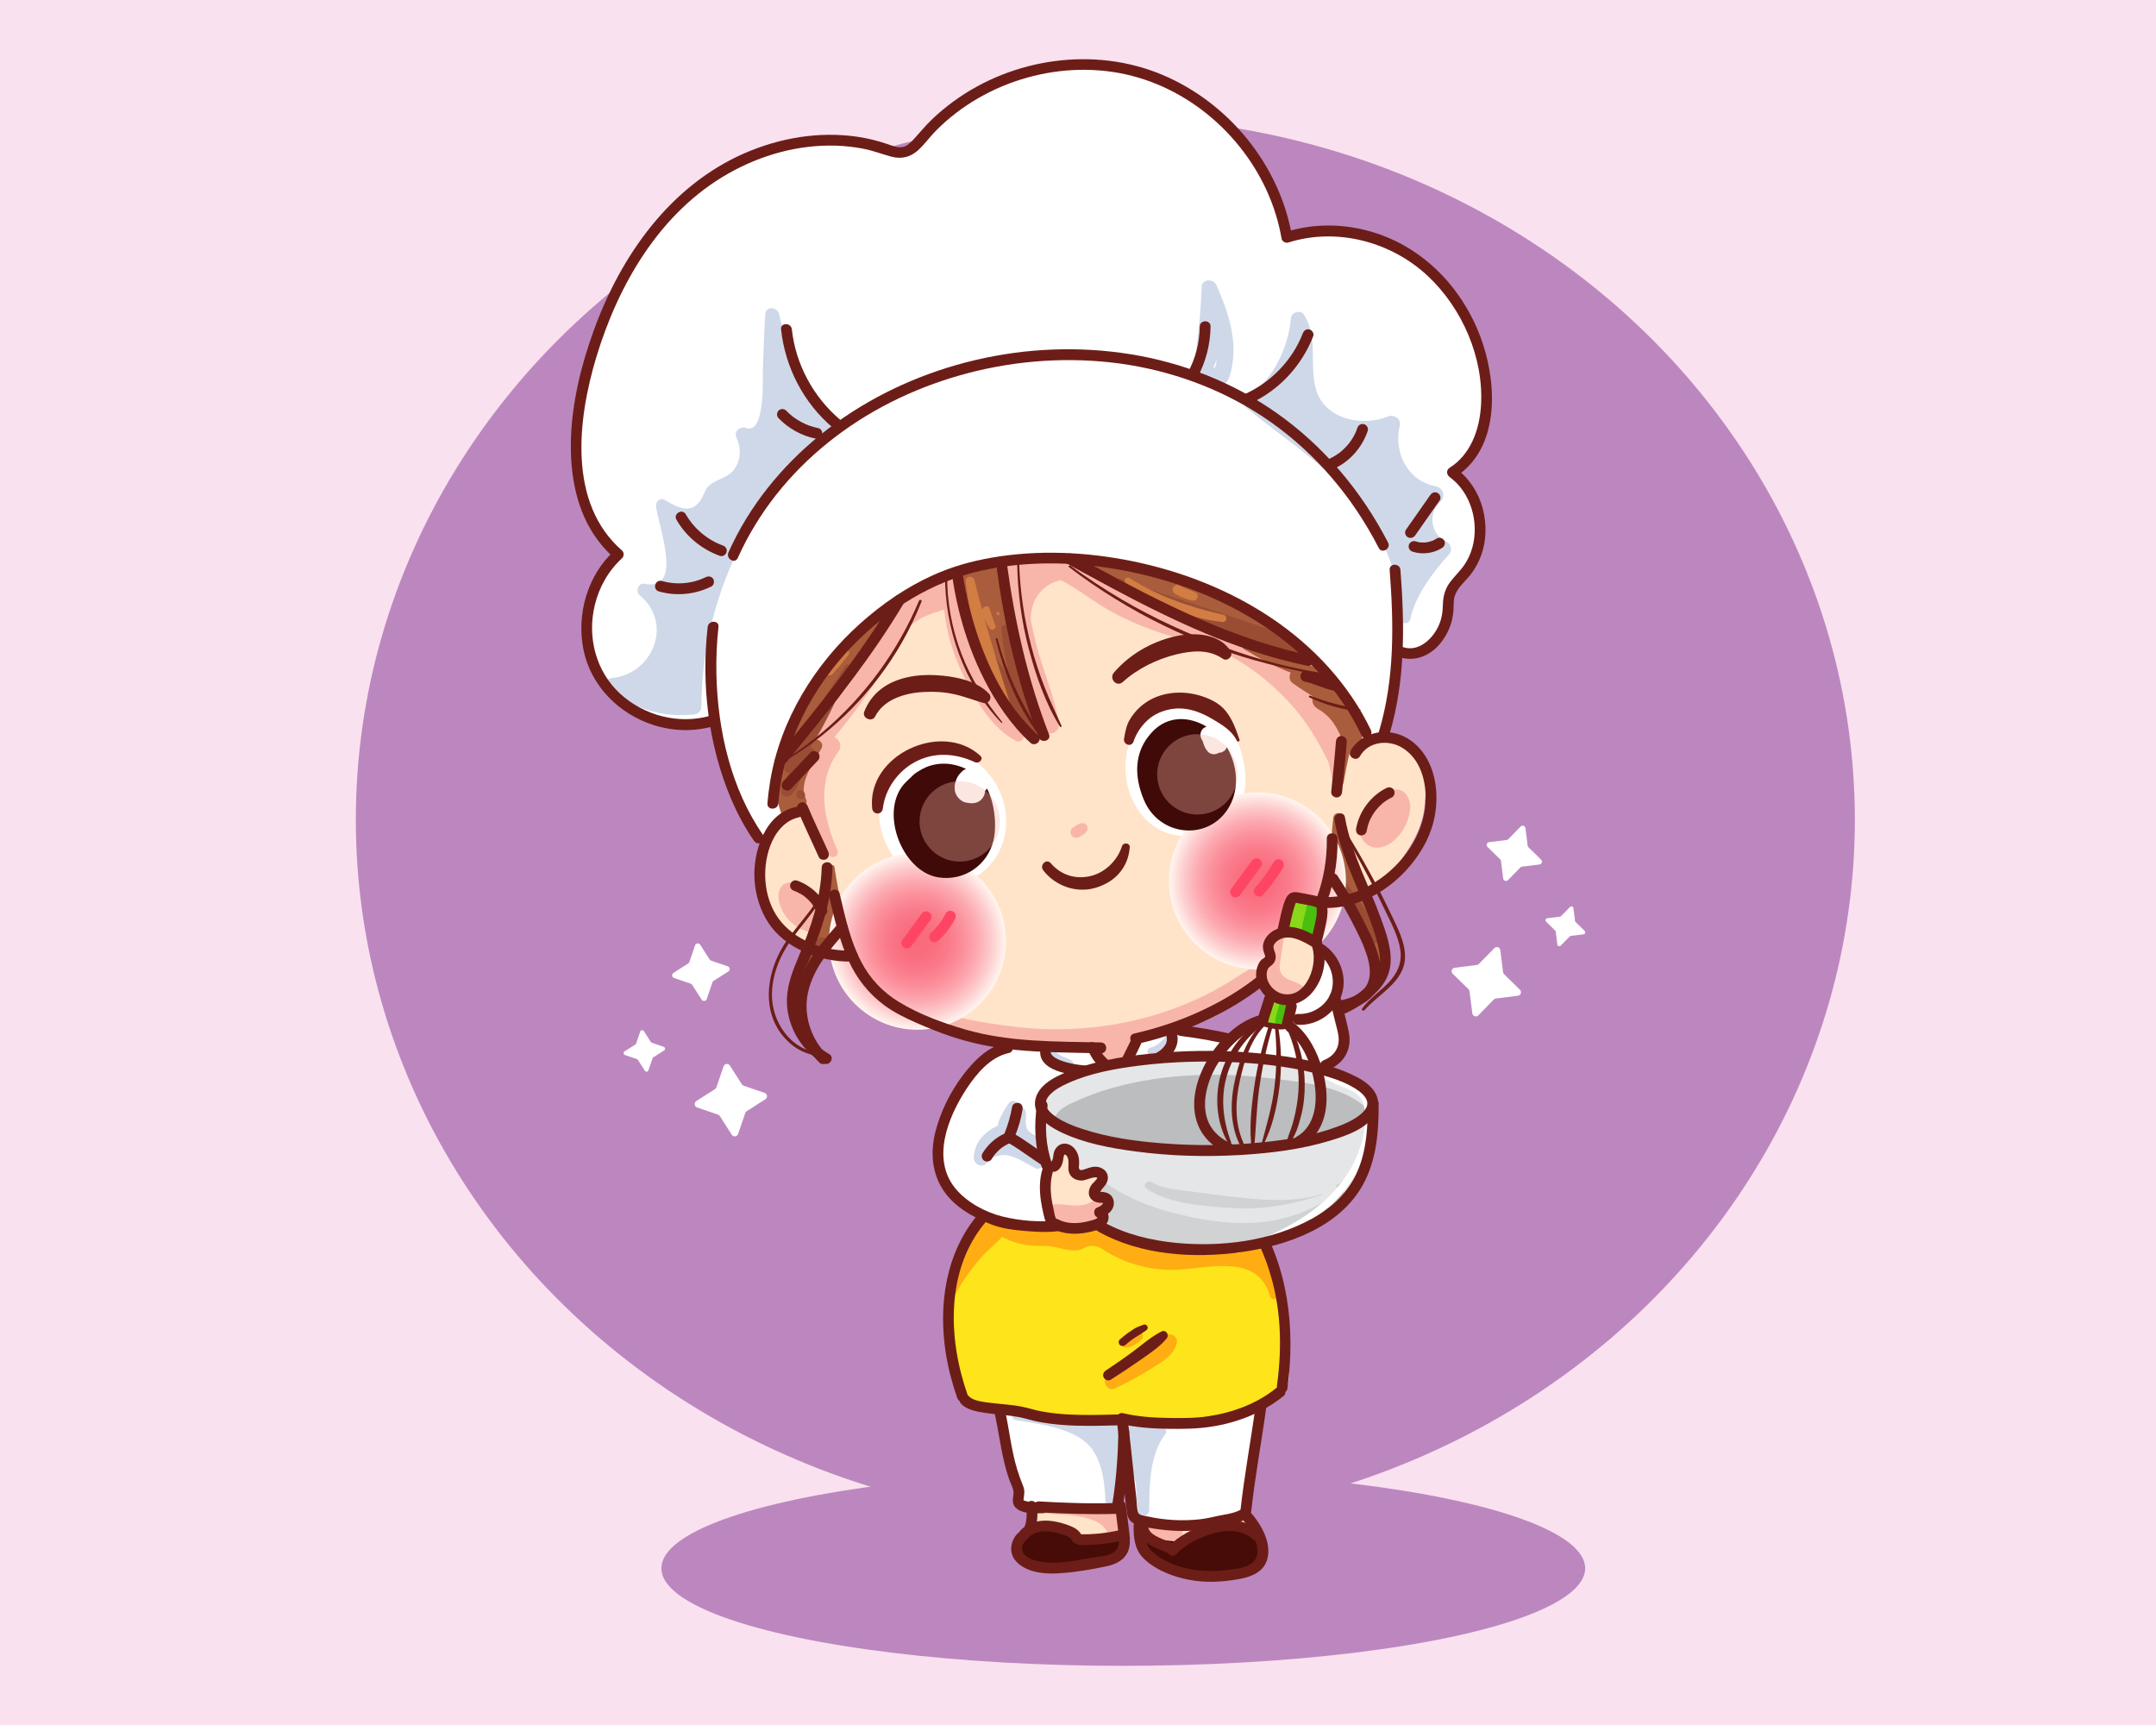<?xml version="1.0" encoding="utf-8"?>
<!-- Generator: Adobe Illustrator 22.0.0, SVG Export Plug-In . SVG Version: 6.00 Build 0)  -->
<svg version="1.1" xmlns="http://www.w3.org/2000/svg" xmlns:xlink="http://www.w3.org/1999/xlink" x="0px" y="0px"
	 viewBox="0 0 2500 2000" style="enable-background:new 0 0 2500 2000;" xml:space="preserve">
<style type="text/css">
	.st0{fill:#F9E1EF;}
	.st1{fill:#BC87BF;}
	.st2{fill:#FFFFFF;}
	.st3{fill:#FFE4CA;}
	.st4{fill:#F8B6AB;}
	.st5{fill:#FDE41B;}
	.st6{fill:#AA5D3C;}
	.st7{fill:#470C07;}
	.st8{fill:#994E34;}
	.st9{fill:#D17D43;}
	.st10{filter:url(#Adobe_OpacityMaskFilter);}
	.st11{filter:url(#Adobe_OpacityMaskFilter_1_);}
	.st12{mask:url(#SVGID_1_);fill:url(#SVGID_2_);}
	.st13{fill:url(#SVGID_3_);}
	.st14{filter:url(#Adobe_OpacityMaskFilter_2_);}
	.st15{filter:url(#Adobe_OpacityMaskFilter_3_);}
	.st16{mask:url(#SVGID_4_);fill:url(#SVGID_5_);}
	.st17{fill:url(#SVGID_6_);}
	.st18{fill:#CFD8E8;}
	.st19{fill:#FFAD12;}
	.st20{fill:#3F0A08;}
	.st21{fill:#6D1D17;}
	.st22{fill:#FF4564;}
	.st23{fill:#E5E6E7;}
	.st24{fill:#BBBDBF;}
	.st25{fill:#D0D2D3;}
	.st26{fill:#89D81A;}
	.st27{fill:#49C00F;}
	.st28{opacity:0.34;fill:#F8B6AB;}
</style>
<g id="BG">
	<g>
		<rect class="st0" width="2500" height="2000"/>
	</g>
	<ellipse class="st1" cx="1281.7" cy="950.4" rx="869.1" ry="814.3"/>
	<g>
		<path class="st2" d="M836.6,1243.4l2.4-7c1.1-3.3,5.5-3.8,7.4-0.9l13.8,21.6c0.5,0.8,1.3,1.4,2.1,1.7l24.3,8.3
			c3.3,1.1,3.8,5.5,0.9,7.4l-21.6,13.8c-0.8,0.5-1.4,1.3-1.7,2.1l-8.3,24.3c-1.1,3.3-5.5,3.8-7.4,0.9l-13.8-21.6
			c-0.5-0.8-1.3-1.4-2.1-1.7l-24.3-8.3c-3.3-1.1-3.8-5.5-0.9-7.4l21.6-13.8c0.8-0.5,1.4-1.3,1.7-2.1L836.6,1243.4"/>
		<path class="st2" d="M738.6,1228l-13.9-4.8c-1.9-0.6-2.2-3.2-0.5-4.2l12.4-7.9c0.5-0.3,0.8-0.7,1-1.2l4.8-13.9
			c0.6-1.9,3.2-2.2,4.2-0.5l7.9,12.4c0.3,0.5,0.7,0.8,1.2,1l13.9,4.8c1.9,0.6,2.2,3.2,0.5,4.2l-12.4,7.9c-0.5,0.3-0.8,0.7-1,1.2
			l-4.8,13.9c-0.6,1.9-3.2,2.2-4.2,0.5l-7.9-12.4C739.5,1228.5,739.1,1228.2,738.6,1228z"/>
		<path class="st2" d="M800.9,1140.5l-19.3-6.6c-2.6-0.9-3-4.4-0.7-5.9l17.2-11c0.6-0.4,1.1-1,1.3-1.7l6.6-19.3
			c0.9-2.6,4.4-3,5.9-0.7l11,17.2c0.4,0.6,1,1.1,1.7,1.3l19.3,6.6c2.6,0.9,3,4.4,0.7,5.9l-17.2,11c-0.6,0.4-1.1,1-1.3,1.7l-6.6,19.3
			c-0.9,2.6-4.4,3-5.9,0.7l-11-17.2C802.2,1141.2,801.6,1140.7,800.9,1140.5z"/>
	</g>
	<g>
		<path class="st2" d="M1727.6,1104.6l5.1-5.3c2.4-2.5,6.6-1.1,7,2.4l3.2,25.5c0.1,0.9,0.5,1.8,1.2,2.4l18.3,17.9
			c2.5,2.4,1.1,6.6-2.4,7l-25.5,3.2c-0.9,0.1-1.8,0.5-2.4,1.2l-17.9,18.3c-2.4,2.5-6.6,1.1-7-2.4l-3.2-25.5
			c-0.1-0.9-0.5-1.8-1.2-2.4l-18.3-17.9c-2.5-2.4-1.1-6.6,2.4-7l25.5-3.2c0.9-0.1,1.8-0.5,2.4-1.2L1727.6,1104.6"/>
		<path class="st2" d="M1803.3,1078.9l-10.5-10.3c-1.4-1.4-0.6-3.8,1.4-4l14.6-1.8c0.5-0.1,1-0.3,1.4-0.7l10.3-10.5
			c1.4-1.4,3.8-0.6,4,1.4l1.8,14.6c0.1,0.5,0.3,1,0.7,1.4l10.5,10.3c1.4,1.4,0.6,3.8-1.4,4l-14.6,1.8c-0.5,0.1-1,0.3-1.4,0.7
			l-10.3,10.5c-1.4,1.4-3.8,0.6-4-1.4l-1.8-14.6C1804,1079.8,1803.7,1079.3,1803.3,1078.9z"/>
		<path class="st2" d="M1739.5,996.3l-14.6-14.3c-2-1.9-0.8-5.3,1.9-5.6l20.3-2.5c0.7-0.1,1.4-0.4,1.9-1l14.3-14.6
			c1.9-2,5.3-0.8,5.6,1.9l2.5,20.3c0.1,0.7,0.4,1.4,1,1.9l14.6,14.3c2,1.9,0.8,5.3-1.9,5.6l-20.3,2.5c-0.7,0.1-1.4,0.4-1.9,1
			l-14.3,14.6c-1.9,2-5.3,0.8-5.6-1.9l-2.5-20.3C1740.4,997.5,1740,996.8,1739.5,996.3z"/>
	</g>
</g>
<g id="Layer_1">
	<ellipse class="st1" cx="1302.5" cy="1818.3" rx="535.6" ry="113.1"/>
	<path class="st3" d="M1636.1,865.8c-12.6-13.3-30.6-18.2-46.9-12.9c-10.3-42.9-52.4-79.9-84.5-107.4c-39.7-34-85.3-61.2-134.1-79.9
		c-109.7-42-223.6-23.5-326.3,29.6c-2.8,1.5-3.7,4.3-3.1,6.7c-20,29.7-40,59.5-60.9,88.7c-21.1,29.4-43.5,57.7-66.2,85.8
		c-1.2,1.4-1.1,3.1-0.4,4.4c-4.9,10.6-8.2,21.8-9.2,33.6c-0.6,7.3,1.9,15.8,0.9,22.7c-1.6,11.1-7.4,15-12.6,23.1
		c-13.5,21.1-13.7,48.9-8.4,72.6c5.1,22.5,16,45,34.4,59.6c20.2,16,44.2,17.1,68.4,15c18.7,48,74.8,72.8,120.5,87.4
		c30.8,9.8,62.7,16.4,94.9,19.2c13.8,1.2,27.7,1.6,41.5,1.3c8.4-0.2,15.5-1.9,22.8,2.8c7.2,4.6,14.2,19.5,19.4,26.6
		c3.2,4.3,10.8,3.8,12.6-1.6c5.6-15.8,14.1-28.7,22.8-42.3c8.3-0.2,16.6-1.6,24.7-4c42.2-2.7,82.2-26.4,112.7-54.5
		c-0.8-1.8-0.6-4,0.2-6c1.2-2.7,7.4-3,7.6-5.9c0.1-3.1,6.5-4.9,7.6-7.9c0.6-1.7,3.6-0.5,4.4-2.1c0.1-0.3,6.2-4.9,6.3-4.9
		c0.6-2.4,7.4-4.6,6.9-6.9c-2.1-10.9,3.1-7.6,11.8-14.4c8.3-6.4-2.2-9.1,8.1-8.6c6.3,0.3,5.5-17.1,11.5-15.4
		c6.1-7.6,11.9-15.4,16-24c38.7,0.9,70.4-24.5,90.5-57.1c4-5.8,7.5-11.7,10.5-17.6c7.8-15.4,11.4-29.3,11.7-42.8
		C1655.4,906.3,1652.3,882.8,1636.1,865.8z"/>
	<path class="st3" d="M1292.5,1747.5c-10.8-1.7-25.3,2.1-36.3,2.6c-16.5,0.7-35.2,3.1-51-2.5c-2.2-0.8-4.8,0.4-5.1,2.9
		c-0.8,6.9-0.8,5.5,0.2,12.4c0.6,3.9,5.5,4.4,7.3,1.6c14.9,6.2,30.8,9,45.7,15.7c0.2,0.1,0.4,0.2,0.6,0.3c4.2,3.6,5.8,4.1,15.2,4.4
		c9.3,0.2,32.5,2.5,35.8-9.4C1307.5,1766.2,1303.1,1749.2,1292.5,1747.5z"/>
	<path class="st3" d="M1377.3,1768.3c-6.8-1.5-13.6-0.4-20.4,0c-7.2,0.4-12.8-1.6-19.8-2.5c-0.8-0.1-1.5,0-2.2,0.2
		c-0.6-0.5-1.3-1-1.9-1.4c-5.3-3.9-10.5,3.4-6.1,7.9c7.8,7.9,18.5,20.4,29.5,23.6c3.8,1.1,7-0.1,9.8-2.8c4.9-4.7,8-9.8,14.2-13.2
		C1385.7,1776.9,1382.1,1769.4,1377.3,1768.3z"/>
	<path class="st3" d="M1449.1,1765.9c1.5-1.1,2.5-3,2.1-4.8c-1.4-7.2-9.8-7.4-15.5-5.9c-2.5,0.7-3.1,3.3-2.3,5.4
		c-1.4,1.4-1.8,3.7,0.3,5c2.1,1.3,4.3,2.7,6.4,4c2.4,1.5,4.6,2.1,7.4,1.9c2.4-0.1,3.3-3.1,2.1-4.9
		C1449.5,1766.3,1449.3,1766.1,1449.1,1765.9z"/>
	<path class="st4" d="M965.1,1059c-2.7-10.2-13.5-19.9-21.8-25.9c-4.5-3.3-9.5-5.6-14.7-6.5c-3.6-2.1-7.4-3.4-10.9-3.5
		c-12.9-0.4-16.9,11.3-14.4,22.2c2.5,10.8,8.9,20.5,17.8,27.1c8.4,6.2,19.9,10.7,30.4,8.8C962.1,1079.1,967.7,1069,965.1,1059z"/>
	<path class="st4" d="M1613.8,915.9c-3.8,1-7.3,2.9-10.4,5.5c-19.6,5.2-34.9,34.4-23.4,52.2c8.7,13.5,25.1,10.6,35.9,1.4
		c10.6-9,17.6-22.2,19.1-36.1C1636.4,925.8,1628.9,912.1,1613.8,915.9z"/>
	<path class="st4" d="M1504.4,1101c0.2-1.1-5.4,0.7-5.8,0.8c-4.6,1.5-9.2,3.3-13.6,5.2c-10.3,4.5-20.5,9.3-30.8,14.1
		c-9.5,4.4-18.1,10.5-26.9,16c-74.7,46.7-166.8,64-253.3,53c-68.8-8.7-143.3-22.2-179.5-90.4c-2.8-5.2-10.3-2.3-8.5,3.4
		c27.7,91.3,146,100.1,225.3,107.6c17.9,1.7,35.8,2.6,53.6,2c0.8,9.6,8.3,17.2,15.4,23.4c3.7,3.2,10.4,2.8,14.1-0.7
		c2.3,0,4.7-0.5,6.7-1.6c2.5-1.4,4.7-3.5,6.3-5.9c0.9-1.4,1.9-2.8,2.5-4.3c1.4-3.5,0.4-6.7-1.3-9.8c-0.3-0.5-0.6-0.9-0.9-1.2
		c0.3-0.6,0.7-1.3,1-1.9c0.4-0.9,0.7-1.9,0.8-2.8c14.3-2.8,28.4-6.9,42.2-12.7c21.5-8.9,41.9-20.7,61.7-32.8
		c15.5-9.5,53.4-30.7,68.7-40.3C1482.2,1119.8,1504,1103.2,1504.4,1101z"/>
	<path class="st4" d="M1294.3,1749.3c-3.9-5.3-11.3-1.4-11.1,4.4c0,0.5,0.1,1,0.1,1.5c-20.6-11.8-52.7-8.8-73.8-10.2
		c-5.9-0.4-7.3,8.5-1.3,9.3c21.5,2.6,68.2-0.2,76.7,24.3c2.6,7.4,13.9,5.7,14.8-1.8C1301,1766.4,1300.5,1757.9,1294.3,1749.3z"/>
	<path class="st4" d="M1366.3,1770.4c-2.9-0.8-5.4-1.9-8.4-2.1c-2.5-0.2-4.7,0.6-6.5,1.8c-5.5-2-10.8-4.2-16-6.9
		c-7.9-4.1-14.8,8.2-7.9,13.5c8.6,6.5,17.8,11.9,28.1,15.3c5.3,1.8,13.3-0.9,13.4-7.7c0-0.3,0-0.6,0-0.8
		C1372.5,1779.8,1371.7,1771.9,1366.3,1770.4z"/>
	<path class="st4" d="M1187.1,850.5c-13.4-27.7-36-50.4-49.4-78.7c-11-23.2-18.5-47.6-24.6-72.4c4.2-4,2.2-10.9-2.9-13.6
		c0.1-0.6,0.1-1.2-0.1-1.9c0.1-1.3,0.1-2.6,0.2-3.8c1.3-4.9-4.4-10.1-9.1-9.2c-15.2,3.2-28.3,10.7-40.1,20.1
		c-2.6-1.6-6.1-1.6-8.2,1.6c-39.6,59.4-78.2,118.5-124.7,172.8c-4.4,5.1-3,11,0.9,14.8c-3.8-0.5-7.9,1.1-9.3,5.2
		c-6.1,17,3.4,33.2,10.4,49c8.9,19.9,20.1,38.5,31.3,57.1c3.3,5.5,12.3,0.3,9.7-5.4c-16.7-37.8-24.5-79.6,0.9-114.6
		c4.8-6.6,1.6-14-4.4-16.7c31.3-38.3,59.9-79.5,82-123.6c1.8-1.9,3.7-3.7,5.6-5.4c11.9-10.6,25.4-14.7,39.5-19.1
		c2.6,25.6,9.9,50.5,21.1,74c13.6,28.4,33.5,63.9,62.6,78.5C1183.4,861.5,1189.5,855.5,1187.1,850.5z M937,891.9
		c-0.1-1.3-0.3-2.7-0.4-4c-0.1-1.6-0.6-3-1.5-4.1c1.5,0.4,3.1,0.4,4.7,0.2C938.8,886.5,937.8,889.2,937,891.9z"/>
	<path class="st4" d="M1556.5,804.7c-2.9-4.1-7.9-4.3-11.7-2.3c3.6-5.6,2.9-13.9-5-17c-8.2-3.3-16.2-6.8-23.9-10.7
		c2.3-0.8,4.5-1.6,6.8-2.5c11.8-4.8,8.5-20.7-2.8-23.2c-62.7-13.6-128.6-23.8-188.3-48c-24.8-10.1-49.3-28.4-74.8-41
		c-0.6-2.7-2.4-5-5.7-6c-9.7-2.8-19.7-5.6-29.7-6.2c-5.3-0.9-10.7-1.3-16.2-1.1c-2.1-1.9-5.1-2.8-7.9-1.4c-5,2.5-9.2,2.6-12.7,5.1
		c-0.1,0-0.2,0.1-0.4,0.1c-0.1-0.8-0.2-1.5-0.3-2.3c-1.1-11-16.8-8.5-16.6,2c0.5,35.8,3.2,70.6,10.7,105.7
		c6.4,29.9,13.8,65.5,31.7,90.7c5.8,8.2,19.4,2.6,18.1-7.2c-4.3-30.9-18.5-61.6-26.1-92c-2.2-9-4.3-18.1-6.3-27.3
		c-1.6-23.3,13.2-43.3,34.8-47.4c14.9,7.5,28.9,18.1,42.8,27c22.7,14.6,47.3,25.6,72.9,34.1c20.4,6.8,41.3,12.5,62.3,17.5
		c0.4,0.5,1,0.9,1.8,1.2c32.9,14.2,63.1,37.8,87.1,64.3c18.4,20.4,31.4,42.7,43.2,66.5c1.8,7.1,3.4,14.3,5,21.9
		c0.9,4.6,6,5.6,8.7,2.9c2.3,0.4,4.9-1,4.4-4c-0.4-2.7-0.8-5.3-1.4-8c1.4-10.7,1.2-21.3-0.4-31.6c6.1,4.5,16.9,1.9,17.4-7
		C1575.2,837.7,1567.9,820.8,1556.5,804.7z"/>
	<path class="st4" d="M1260,956.7c-1.9-2.3-4.5-2.9-7.2-2.1c-3.3,1-6,3.3-8.8,5.1c-2.9,1.9-3.5,6.5-1.4,9.2c2.4,2.9,6.1,3.3,9.2,1.4
		c1.3-0.8,2.6-1.6,3.9-2.4c0.6-0.4,1.3-0.8,1.9-1.2c0.9-0.7,1.6-1.6,2.3-2.5C1261.6,962.2,1261.7,958.8,1260,956.7z"/>
	<path class="st2" d="M1440.4,1395.7c-3.1-12-9.6-10.3-15.2-21.5c15.6-23.8,20.3-64.3,7.5-88.1c28.5-3.5,65.8-12.5,91.2-28
		c-36.9-6-73.7-12.6-110.3-19.8c-2.8-0.5-4.5-3.5-4.7-6.1c-0.6-11.4,5.9-21.8,14.4-30c-33.1-6.1-66-6.1-99.5-1.1
		c-3.3,0.5-5.5,2.9-6.2,6.1c-0.5,2.3-1,4.8-1.7,7.3c-1,0.9-2,1.8-2.9,2.9c-2.4,2.5-2.4,5.6-1.1,8.1c-0.3,0.6-0.6,1.2-0.9,1.8
		c-7.9,4-17.4,6.5-24.6,5.5c-0.7-0.1-1.4-0.3-2.1-0.4c-3.7-3.1-6.5-7.4-9.5-11.2c-4-5-5.9-6.9-11.7-8.8c-22.9-7.4-56.5-1.9-80.2-1.1
		c-2.3,0.1-4,1.3-4.9,3c-43.3,12-76.5,52.6-85.9,95.8c-9.3,42.5,10.9,76.8,45.2,94.2c-17,20.5-24.2,46.3-30.9,71.9
		c-8.1,31-10.5,61.1-2.7,92.3c4.3,17.4,8.8,47.9,25.7,57.9c7.7,4.6,17,8.2,26.8,10.8c4.4,14.7,8.8,29.4,13.5,44.1
		c5.9,18.3,14.6,37.8,12.2,57.5c-0.4,3.7,2.2,7.5,6,7.9c20.1,2,39.9,3.9,60.1,3.9c12,0,40.4,4.4,49.8-5c8.9-9,4.4-34.7,4.8-46.1
		c0-0.9,0-1.9,0.1-2.8c3.8,16.9,7.9,33.8,11.9,50.6c3.3,13.5,7.2,16.3,21.5,20c16,4.2,33.5,3.9,50,2.7c23.9-1.7,54.5-0.2,59.7-27.7
		c7.6-39.8,16-80.3,21.1-120.6c14.9-0.3,26.9-8.1,27.8-24.8c1.6-28.6-1.1-60.2-5.4-88.5C1482.9,1467.1,1466.9,1427.5,1440.4,1395.7z
		 M1232.4,1421.5c-15.1-12.7-11.4-43-8.4-62.7c0.3,0,0.7,0.1,1,0.1c8.5-0.2,12-8.1,15.2-16c1.5,0.7,3,1.7,4.8,3
		c10.3-1,14.1,2.2,11.3,9.7c-0.6,5.1,4.3,8.6,9,7c16.2-8.5,22-3.2,17.3,15.8c-3.6,3-3.5,9.5,1.4,11.3c6.7,1.1,9.6,5.8,8.7,14.2
		c-3.1,1.4-4.8,6.6-1.3,8.7c1.2,0.5,2.2,1.1,3.3,1.8C1277.5,1423.7,1247.3,1434,1232.4,1421.5z"/>
	<path class="st5" d="M1480.5,1478.3c-2.2-11-3.2-30.6-15.8-35.7c-6.7-2.8-15.4,0.9-22,2.4c-10.9,2.3-21.9,4-33.1,4.9
		c-22.7,1.8-45.6,0.4-68-4c-21.8-4.3-41-13.6-62-20c-19.3-5.9-41.6-2.2-61.6-4.4c-22.7-2.4-45.3-6.3-68-9.1
		c-1.7-1.9-4.5-2.8-6.8-0.6c-0.3,0.3-0.5,0.5-0.8,0.8c-1.4,0.7-2.5,1.8-3.1,3.2c-38.7,39.5-40,93.6-31.3,145.7
		c-6.5,21.1,0.7,43.7,14.2,60.9c2.3,2.9,5.1,4,7.8,3.8c12.1,5,23.6,6.3,37,7.3c18.1,1.3,33.9,5.1,51.3,9.9c29.3,8,58.3-0.2,87.9,3.4
		c59.9,7.3,116.8-0.7,170.8-28.5c2.3-1.2,3.6-3,4.3-5c1-1.1,1.8-2.4,2.2-4C1494.6,1567.8,1488.8,1519.7,1480.5,1478.3z"/>
	<path class="st6" d="M1037.9,710.8c2.3-3.4-1.7-8.1-5.2-5.4c-6,4.5-11.5,9.5-16.8,14.7c-2.4-1.6-5.6-1.8-8.4,0.5
		c-42.5,35.5-70.4,87.9-98.5,134.7c-2.5,4.2-0.8,9.6,2.6,12.1c-10.4,23.2-15.7,47.8-16.6,73.9c-0.2,7.3,6.8,11.5,13.1,7.7
		c7.4-4.5,14.9-8.6,22.4-12.7c3.2-1.7,6.2-5.8,4.2-9.7c-9.8-18.4,9.5-42.9,17.8-58.8c3.1-6-2.4-10.8-7.9-10.7
		C950.7,845,957,833,963.3,821C990.7,786.1,1013.4,746.2,1037.9,710.8z"/>
	<path class="st6" d="M967.6,1005.1c-0.3-2.3-4-3.1-4.8-0.7c-3.3,10.3-3.4,19.4-4.1,30.2c-1,15.6-5.6,27-10.9,41.3
		c-9.5,25.7-14.5,52.3-22,78.6c-0.6,2.1,2.1,3.3,3.1,1.3c13.6-26.6,29.9-51.6,40.2-79.7C978.8,1049.9,971.1,1031.6,967.6,1005.1z"/>
	<path class="st6" d="M1206.8,844.1c-15.7-43.6-31.5-88.1-40.1-133.8c-2.6-14-0.4-35.4-7.8-47.7c-6.8-11.3-22.1-8.4-33-6.3
		c-2.2,0.4-4.4,1.5-6.2,3c-3.5-0.7-7.7,1.7-7.6,6.6c1.3,70.3,36.5,133.3,80.4,186.1C1198.4,859.2,1210,853.1,1206.8,844.1z"/>
	<path class="st6" d="M1548.2,784.8c-5-6.8-14.3,0.2-11.1,7.1c-1.9-0.9-3.7-1.8-5.6-2.8c7-2.9,6.4-13.5-1.8-15.1
		c-27.7-5.5-54.1-13.7-78.6-27.7c14.6,4.4,29.3,8.5,44.1,12.2c13.8,3.5,19.2-18.6,6.4-23.8c-34.7-14.1-68-31.1-101.9-47.1
		c-31.2-14.7-65.8-33-100.7-35.4c-4.2-0.3-7.3,1.7-9.1,4.4c-6.3-2.8-12.7-5.7-19-8.6c-7-3.2-13.3,7.3-6.9,11.8
		c55.3,38.3,116.7,64.7,180.5,84.4c-3.8,1-6.2,5.9-2.1,8.4c17.6,10.7,35.4,20,54.2,27.3c-2.1,3.8-1.7,9.3,2,11.9
		c7.8,5.6,15.8,10.8,24,15.8c-2.1,5-0.3,11.1,5.8,14.5c15.9,8.8,23.6,23.8,29.6,40.1c0,0-0.1,0.1-0.1,0.1
		c-5.2,14.8-9.3,29.7-9.2,45.4c0,5.5,8.1,4.9,9.1,0.1c2.5-12.3,4.4-24.6,7.6-36.7c4.4,1.1,9.6-0.8,11.5-5.4
		C1587.7,839,1563.4,805.3,1548.2,784.8z"/>
	<path class="st6" d="M1602.5,1108.4c-0.2-14.3-3.7-28-9-41.2c-1.5-5-3.2-9.8-5.1-14.3c-6.3-15.2-17.1-28.1-22.7-43.6
		c-6.7-18.8-7.2-39.6-6.9-59.3c0.1-8.1-11.9-10.3-12.8-1.7c-3.3,30.1-5,56.5,9.1,84.3c6.8,13.5,16.3,26.4,24.3,39.8
		c4.5,12.6,8.4,25.5,11.9,38.9c0.5,2.1,1.8,3.2,3.3,3.6c0.2,3.8,0.1,7.6-0.5,11.6c-0.1,0.4,0.2,0.7,0.5,0.8c0.1,0.5,0.1,1.1,0.2,1.6
		c1,4.6,6.6,5.4,8.8,1.2C1606.8,1124.1,1605.1,1115.5,1602.5,1108.4z"/>
	<path class="st2" d="M1165.7,939.3c6.9,43.7-21.7,85.7-69.5,86.7c-44.9,0.9-77-42.5-77-85.4c0-34.7,23.9-69,59.7-73.9
		c36.4-5,71.8,25,83.2,58C1163.8,929.5,1165,934.4,1165.7,939.3z"/>
	<path class="st2" d="M1443.3,890.3c8,52.8-32.6,78.9-70.2,78.9c-37.6,0-68-35.6-68-79.5c0-43.9,30.4-79.5,68-79.5
		C1410.7,810.2,1436.8,846.9,1443.3,890.3z"/>
	<path class="st7" d="M1290.5,1783.4c-9.9,4-19.6,5.7-29.8,6.4c-0.6-0.8-1.5-1.6-2.5-2c-7-3.2-13.6-6.5-20.6-8.5
		c-7-5.1-12.6-9.4-22.2-10.2c-18.4-1.6-30.3,8.5-36.7,24.9c-1.6,4.2,1.8,8.4,5.6,9.1c2,4.6,7.2,7.9,13.6,10
		c12.6,4.2,27.3,4.2,39.8-0.1c1.1-0.4,1.9-1,2.5-1.8c8.7-0.3,17.3-0.6,25.6-1.8c12-0.5,23.7-3.9,32.2-12.6l0,0c0,0,0,0,0,0
		c0.5-0.5,1-0.9,1.5-1.5C1304.7,1789.5,1297.4,1780.7,1290.5,1783.4z"/>
	<path class="st7" d="M1465,1800.7c-0.2-2.9-1.1-5.5-2.5-8c0.6-2.3,0.2-4.8-1.3-6.8c-10.5-13.5-26.7-16.4-42.7-13.7
		c-1.8-0.1-3.4-0.2-4.9-0.2c-12.3,0.3-22.6,5.4-32.7,12.2c-2.1,1.4-3.8,2.7-5.5,4c-13.5-0.4-26.5-3.2-40.7-3.9
		c-2.1-1.2-4.1-2.3-6-3.3c-4.9-2.6-10.6,4.6-6.9,8.8c0.1,0.1,0.1,0.1,0.2,0.2c-1.9,3.6-1.5,8.2,2.6,11.6
		c22.1,18.3,49.7,23.9,78,23.6C1418.7,1825.2,1466.7,1827.9,1465,1800.7z"/>
	<path class="st8" d="M970.3,774.7c-0.5,0.1-0.7,0.5-0.7,0.9v2.4c0,0.4,0.5,0.7,0.9,0.7c0.5-0.1,0.7-0.5,0.7-0.9v-2.4
		C971.2,774.9,970.7,774.6,970.3,774.7z"/>
	<path class="st8" d="M980.4,771.7c-23.8,37.7-53.2,76.4-70.6,117.5c-1.8,4.2,2,7.5,5.6,7.1c-4.6,6.6-10,14.2-9.3,22.3
		c0.4,4.9,5.8,6.2,9.5,4.1c7-4,10.3-13.9,13.8-20.8c4.5-8.8,9.5-17.5,14.7-26c2.6-4.3-0.9-8.9-4.7-8.7
		c18.7-28.8,33.4-62.3,46.6-92.1C987.5,771.7,982.5,768.5,980.4,771.7z"/>
	<path class="st8" d="M927.8,916.2c-6.8,0-5.4,10.5,1.3,10.5C935.9,926.7,934.6,916.2,927.8,916.2z"/>
	<path class="st8" d="M1208.1,835.7c-14-36.3-29.1-71-39.3-108.8c-1.3-4.7-8.2-2.4-7.8,2c0,0-0.1,0-0.1,0c1.7,14.7,4,29.7,7.2,44.7
		c0,2.8,0,5.6-0.1,8.3c-15.7-21.9-28.9-46.8-41-70.3c-2.2-4.3-8.7-1.9-7,2.8c8.7,24.5,17.9,57.5,35.8,79.4c-1.7,2.1-2.3,5.2-0.4,8.3
		c6.7,10.6,12.5,21.7,19.3,32.3c5.5,8.5,10.4,18.6,21.5,18.6c2,0,4.2-1.9,4.9-3.7c0.3-0.7,0.5-1.4,0.6-2.1
		C1206.5,846.2,1210.4,841.8,1208.1,835.7z"/>
	<path class="st8" d="M1506.9,745.5c-13-10.9-30.7-14.2-46.6-19.5c-18-6-35.8-12.3-53.8-18.3c-36-11.9-72.2-23.5-107.8-36.4
		c-4.5-1.6-7.1,4.7-2.8,6.8c35.4,17.1,70.6,34,107,48.9c17.5,7.2,35.3,13.5,53.2,19.8c15.5,5.5,30.7,12.6,47.3,11.6
		C1509.8,758,1511.4,749.3,1506.9,745.5z"/>
	<path class="st8" d="M948.9,1088.1c-7.8,7.7-14.3,17.4-15.8,28.4c-0.7,5.4,6.7,7.2,9,2.4c4.2-8.9,8.1-17.3,15-24.5
		C961.7,1089.6,953.5,1083.6,948.9,1088.1z"/>
	<path class="st8" d="M1599.4,1089.5c-6-25.7-27-49.4-41.9-70.6c-2.4-3.4-7.1,0.3-5.1,3.8c7.3,12.9,14,26,21,39
		c5.7,10.5,10.6,21.9,18.9,30.7C1594.6,1094.8,1600.4,1093.8,1599.4,1089.5z"/>
	<path class="st9" d="M1171.5,816.6c-10.6-33.8-21-67.1-30.4-101c1.7,4.6,3.8,9.1,6.7,13.1c2.5,3.5,7.7,0.3,6.4-3.6
		c-2.2-6.4-4.9-12.7-6.6-19.3c-1.3-5-8.2-2.9-8.7,1.5c-3.1-11.4-6-22.8-8.8-34.3c-1.5-6.3-11.1-5.5-10.3,1.3
		c5.7,49.9,21.4,101.6,46.9,145C1168.4,822.2,1172.4,819.4,1171.5,816.6z"/>
	<path class="st9" d="M1418.6,712.8c-38.8-9-75.1-21-108.8-42.6c-3.8-2.4-8.2,2.9-4.4,5.7c33.4,23.7,71,41.1,112.1,45.2
		C1422.9,721.6,1423.7,714,1418.6,712.8z"/>
	<path class="st9" d="M1156.9,709.5c-2.4,0-1.9,3.8,0.5,3.8C1159.8,713.3,1159.3,709.5,1156.9,709.5z"/>
	<path class="st9" d="M978.3,753.6c-7.2,6.9-14.1,13.9-20.8,21.3c-4.4,5,3.7,11.3,8.2,6.4c6.4-7.1,12.3-14.4,18.1-22
		C986.4,755.8,981.7,750.4,978.3,753.6z"/>
	<path class="st9" d="M1385.9,686.9c-6.3-2.6-12.7-5-18.6-8.3c-2.6-1.4-6.1,0.5-7.2,3c-1.3,3,0.4,5.7,3,7.2c6.4,3.6,13,6.4,20.3,7.5
		C1388.8,697.1,1391,689,1385.9,686.9z"/>
	<path class="st2" d="M1708.2,577.5c-6-12.1-16.8-21-23.8-32c3.2-4.7,6.7-9.1,10.1-13.4c24.2-21.7,29.2-55.4,25.6-88
		c-4.6-41.6-19.4-81.5-46.3-114.6c-26.4-32.3-61-49.5-100.4-57.9c-26.2-5.6-52.4-3.4-76.9,3.1c-10.2-39-28.8-73.2-51-107
		c-25.6-39.1-61.4-65.2-105.8-79.9c-44.2-14.6-83.6-19.5-129.5-9c-28.1,6.4-53.2,14.5-74.9,29.7c-2.6-0.5-5.4,0.1-7.9,2.2
		c-12.5,10.7-26.3,19.9-37.4,32.2c-14.1,15.7-23.4,31.9-47.4,31.1c-18.6-0.6-36-9.1-54.2-12.3c-17.2-3.1-34.9-2.6-52,0.3
		c-53.2,9-111.8,36.4-148.4,78.8c-30.9,25.3-54.2,65.2-73.6,99.1c-22.3,39.1-40.8,81.7-47.9,126.4c-5.8,36.7-3.5,74.9,8.8,110.1
		c6.2,17.5,20,50,39,65.1c-35.8,47-51.2,108.9-9,159c28.1,33.4,80,52.4,120.2,36.1c4.8,49.5,23.1,96.9,52,138
		c2.6,3.7,8.8,4,11.5,0.1c6.7-9.7,16.8-19.1,17-31.1c-1.9-5.5-3.5-11-4.8-16.7c0-6.6,0.4-13.1,1.3-19.5c1.4-11.7,3.9-23.4,7.1-34.7
		c10.4-36.5,28.7-83.4,58.1-108.8c2.3-1.9,1.4-4.6-0.5-5.7c27-30,59.5-56.1,93.2-76.8c25.3-15.6,52.7-27.5,82.2-32
		c25.2-3.8,51.3-0.6,76.2-6.2c0.8,0.4,1.7,0.7,2.8,0.6c6.5-0.3,12.8-0.7,19.1-0.8c1.9,3,3.8,4.2,8.1,5.3c4.7,1.2,9.2,0.9,13.6,0.3
		c49.8,8.5,100.2,17.1,146.4,37.9c24.7,11.1,49.9,22.7,72.4,37.9c20.3,13.7,35.5,31.5,53.2,48c1.6,1.5,3.6,2.3,5.6,2.4
		c19.1,21.9,36.3,45.3,45.9,72.4c1.9,5.3,9.2,6,12.5,1.8c19.3-24,22.5-62.6,22.5-93.7c16.3,1,32.9-5.9,43.9-18.6
		c7.2-8.2,11.8-18.7,13.5-29.4c1-6.1,0.1-11.6,0.4-17.6c0.4-8.4,1.5-8.8,8.4-15.3c18.7-17.3,31.8-34.5,30.7-61.5
		C1717,600.4,1713.6,588.5,1708.2,577.5z"/>
	<defs>
		<filter id="Adobe_OpacityMaskFilter" filterUnits="userSpaceOnUse" x="961.2" y="988.7" width="205.3" height="205.3">
			<feFlood  style="flood-color:white;flood-opacity:1" result="back"/>
			<feBlend  in="SourceGraphic" in2="back" mode="normal"/>
		</filter>
	</defs>
	<mask maskUnits="userSpaceOnUse" x="961.2" y="988.7" width="205.3" height="205.3" id="SVGID_1_">
		<g class="st10">
			<defs>
				<filter id="Adobe_OpacityMaskFilter_1_" filterUnits="userSpaceOnUse" x="961.2" y="988.7" width="205.3" height="205.3">
					<feFlood  style="flood-color:white;flood-opacity:1" result="back"/>
					<feBlend  in="SourceGraphic" in2="back" mode="normal"/>
				</filter>
			</defs>
			<mask maskUnits="userSpaceOnUse" x="961.2" y="988.7" width="205.3" height="205.3" id="SVGID_1_">
				<g class="st11">
				</g>
			</mask>
			<radialGradient id="SVGID_2_" cx="1063.835" cy="1091.34" r="102.628" gradientUnits="userSpaceOnUse">
				<stop  offset="0" style="stop-color:#FFFFFF"/>
				<stop  offset="0.127" style="stop-color:#FBFBFB"/>
				<stop  offset="0.253" style="stop-color:#EFEFEF"/>
				<stop  offset="0.378" style="stop-color:#DBDBDB"/>
				<stop  offset="0.503" style="stop-color:#BFBFBF"/>
				<stop  offset="0.628" style="stop-color:#9B9B9B"/>
				<stop  offset="0.753" style="stop-color:#6F6F6F"/>
				<stop  offset="0.876" style="stop-color:#3C3C3C"/>
				<stop  offset="0.998" style="stop-color:#010101"/>
				<stop  offset="1" style="stop-color:#000000"/>
			</radialGradient>
			<circle class="st12" cx="1063.8" cy="1091.3" r="102.6"/>
		</g>
	</mask>
	<radialGradient id="SVGID_3_" cx="1063.835" cy="1091.34" r="102.628" gradientUnits="userSpaceOnUse">
		<stop  offset="0" style="stop-color:#F9697C"/>
		<stop  offset="0.171" style="stop-color:#F96D7F"/>
		<stop  offset="0.339" style="stop-color:#FA7989"/>
		<stop  offset="0.507" style="stop-color:#FB8D99"/>
		<stop  offset="0.674" style="stop-color:#FCA8B0"/>
		<stop  offset="0.839" style="stop-color:#FDCCCD"/>
		<stop  offset="1" style="stop-color:#FFF6F0"/>
	</radialGradient>
	<circle class="st13" cx="1063.8" cy="1091.3" r="102.6"/>
	<defs>
		<filter id="Adobe_OpacityMaskFilter_2_" filterUnits="userSpaceOnUse" x="1355.4" y="918.7" width="205.3" height="205.3">
			<feFlood  style="flood-color:white;flood-opacity:1" result="back"/>
			<feBlend  in="SourceGraphic" in2="back" mode="normal"/>
		</filter>
	</defs>
	<mask maskUnits="userSpaceOnUse" x="1355.4" y="918.7" width="205.3" height="205.3" id="SVGID_4_">
		<g class="st14">
			<defs>
				<filter id="Adobe_OpacityMaskFilter_3_" filterUnits="userSpaceOnUse" x="1355.4" y="918.7" width="205.3" height="205.3">
					<feFlood  style="flood-color:white;flood-opacity:1" result="back"/>
					<feBlend  in="SourceGraphic" in2="back" mode="normal"/>
				</filter>
			</defs>
			<mask maskUnits="userSpaceOnUse" x="1355.4" y="918.7" width="205.3" height="205.3" id="SVGID_4_">
				<g class="st15">
				</g>
			</mask>
			<radialGradient id="SVGID_5_" cx="1458.057" cy="1021.293" r="102.628" gradientUnits="userSpaceOnUse">
				<stop  offset="0" style="stop-color:#FFFFFF"/>
				<stop  offset="0.127" style="stop-color:#FBFBFB"/>
				<stop  offset="0.253" style="stop-color:#EFEFEF"/>
				<stop  offset="0.378" style="stop-color:#DBDBDB"/>
				<stop  offset="0.503" style="stop-color:#BFBFBF"/>
				<stop  offset="0.628" style="stop-color:#9B9B9B"/>
				<stop  offset="0.753" style="stop-color:#6F6F6F"/>
				<stop  offset="0.876" style="stop-color:#3C3C3C"/>
				<stop  offset="0.998" style="stop-color:#010101"/>
				<stop  offset="1" style="stop-color:#000000"/>
			</radialGradient>
			<circle class="st16" cx="1458.1" cy="1021.3" r="102.6"/>
		</g>
	</mask>
	<radialGradient id="SVGID_6_" cx="1458.057" cy="1021.293" r="102.628" gradientUnits="userSpaceOnUse">
		<stop  offset="0" style="stop-color:#F9697C"/>
		<stop  offset="0.171" style="stop-color:#F96D7F"/>
		<stop  offset="0.339" style="stop-color:#FA7989"/>
		<stop  offset="0.507" style="stop-color:#FB8D99"/>
		<stop  offset="0.674" style="stop-color:#FCA8B0"/>
		<stop  offset="0.839" style="stop-color:#FDCCCD"/>
		<stop  offset="1" style="stop-color:#FFF6F0"/>
	</radialGradient>
	<circle class="st17" cx="1458.1" cy="1021.3" r="102.6"/>
	<path class="st18" d="M962,490.6c-27.5-38-48.6-80.3-58.6-126.4c-1.8-8.3-15.3-9.9-16-0.1c-1.4,21.2-2.1,42.5-2.8,63.8
		c-0.3,8.7,3.2,76.7-19.7,68.2c-6.4-2.4-14.3,4-11.1,10.9c5.6,11.9,5.6,25.8-2.2,36.8c-7.1,9.9-17.5,10.7-26.7,17.1
		c-6.8,4.7-7,9-10.7,15.9c-11.8,22-29.4,10.9-44,2.5c-4.8-2.8-9.9,2.6-9.5,7.2c1.7,21,33.1,99.4-13.1,90.4
		c-7.7-1.5-11.1,8.9-5.7,13.4c39.5,32.9,14.7,92.1-33.6,96c-7.7,0.6-8.1,13.6-0.1,13.8c0,0,0,0,0,0c0.3,0.4,0.7,0.7,1.1,1
		c28.2,21.8,60.9,31.2,96.3,27.2c5.2-0.6,7.7-5.1,7.7-9.9c0.3-59.3,13.8-118.3,38.6-172.2c11.9-25.9,26.3-50.5,43.2-73.4
		c17.6-23.9,39.1-43.2,58.4-65.3c0.7-0.8,1.2-1.7,1.5-2.6C961.3,504.2,966.7,497.1,962,490.6z"/>
	<path class="st18" d="M1410.4,330.4c-3.3-7.4-16.7-7.3-17,2.1c-1,32.4-5,64.1-9.2,96.2c-0.2,1.8,0.3,3.4,1.3,4.6
		c0.5,1.5,1.5,2.9,3,3.8c7.3,4.5,17.1,13.6,26.5,10.9c10.2-3,12.3-15.6,13.8-24.4C1434.5,391.2,1423.2,359.4,1410.4,330.4z
		 M1407,425.8c1.4-3,2.7-6,3.8-9.1c-0.3,3.9-1,7.3-2.1,9.9C1408.1,426.4,1407.5,426.1,1407,425.8z"/>
	<path class="st18" d="M1676.4,627.4c-17.2-7.4-20.8-32.5-6.8-44.8c7-6.1,4.4-17-4.9-18.8c-33.3-6.6-49-39.7-41.5-70.8
		c1.7-7.2-6.9-12.8-13.1-10.3c-29.8,12.4-73.9,3.9-84-30.9c-8.6-29.7,3.1-58.6-13.9-86.8c-3.9-6.4-14.6-3.1-15.3,3.9
		c-3.1,34.7-20.4,69.7-48.6,91c-1.4,1-2,2.3-2,3.5c-3.1,1.4-4.6,6.5-1.3,9.2c40.9,33.8,86.7,62.5,122,102.5
		c35.4,40.2,56.3,89.1,57.5,142.9c0.1,6.5,9.7,5.8,10.8,0.1c5.6-27.6,26.6-55,45-75.4C1684.9,637.8,1682,629.9,1676.4,627.4z"/>
	<path class="st18" d="M1298.3,1657.5c-0.1-3.2-3.7-7-7-7.1c-7.5-0.1-14.7,0.1-22,1c-5.7-1.6-12-1.4-18-1.2c-0.5,0-0.9,0.2-1.3,0.3
		c-22-9.9-49-12-71.3-13.2c-5.8-0.3-7.1,8.1-1.2,9.1c25.2,4.2,57.8,8.1,78.8,23.7c20.7,15.3,24.6,45.6,25.5,69.5
		c0.2,6,8.8,5.3,10,0.1C1297.7,1712.3,1298.8,1685.3,1298.3,1657.5z"/>
	<path class="st18" d="M1346.2,1652.4c-3.7-0.9-7.4-1.7-11.1-2.4c-2.5-2.2-6.2-2.8-9.1-1.6c-3.9-0.6-7.7-1.2-11.6-1.7
		c-4.5-0.6-9.4,2.8-9.8,7.5c-1.9,20.7,7.6,44.5,12.3,64.5c0.1,0.4,0.2,0.8,0.4,1.2c0,11.1,1,22.1,2.3,32.2c1,8.6,13.1,6.6,13-1.6
		c-0.1-26.8,0.7-65.2,18.2-86.9C1354.4,1659.2,1351.1,1653.7,1346.2,1652.4z"/>
	<path class="st18" d="M1203.3,1319.4c-3.1-3.9-9.1-5.3-11.7-9.5c-3.7-5.7-1.2-14.3-2.2-20.8c-0.6-3.7-4-5.8-7.3-5.4
		c-0.1-6-8.5-10.3-12.6-4.4c-5.4,7.7-10.6,16.7-12.9,26.1c-4.9,1.9-9.5,5.1-13.2,8.2c-8.7,7.3-13.9,17-14.2,28.5
		c-0.3,10.5,15.1,13.2,16.6,2.2c0-0.1,0.1-0.2,0.1-0.4c6.9-3.1,15.6-5.4,20.8-4.7c11.5,1.6,24,10.2,34.3,15.4c3.2,1.6,8.1-1,8.2-4.7
		C1209.5,1340.2,1209.8,1327.5,1203.3,1319.4z M1172.8,1318.3c0.4-0.5,0.6-1,0.9-1.5c0.4,0.8,0.7,1.7,1.1,2.5
		c0.9,1.6,1.9,2.9,2.9,4.1c-2.2-0.9-4.4-1.7-6.7-2.2c0.7-0.8,1.3-1.6,1.7-2.7C1172.8,1318.5,1172.8,1318.4,1172.8,1318.3z"/>
	<path class="st18" d="M1243.2,1230.1c-3.4-2.7-7.8-3.7-11.6-5.5c-4-1.9-7.4-4.8-10.2-8.3c-4.3-5.4-12.8,0.8-8.6,6.4
		c5.8,7.9,19,18.8,29.5,13.9C1244.8,1235.4,1245.5,1232,1243.2,1230.1z"/>
	<path class="st18" d="M1354.7,1199c-3.4,2.8-5.9,6.5-9.3,9.5c-3.5,3.1-7.4,5.2-11.9,6.4c-5.2,1.4-3,10.3,2.4,9.2
		c10.9-2.3,24.3-10.2,24.4-22.8C1360.2,1198.7,1356.5,1197.4,1354.7,1199z"/>
	<path class="st18" d="M1525.7,1190.9c-1.9-5.6-5-9.7-8.1-14.6c-5.3-8.1-0.1-8.3,3.1-15.7c3.1-7.1-7.7-13.9-12.1-7.1
		c-3.5,5.4-9.3,7.1-11.1,13.9c-1.5,5.9,0.2,11.7,3.5,16.7c4.6,7.1,8.3,11.9,10.6,20.2c2.4,8.6,3.3,16.3,11.4,21.1
		c1.3,0.8,3.5,1.1,4.5-0.5C1533.8,1214.8,1529.3,1201.7,1525.7,1190.9z"/>
	<path class="st19" d="M1351.3,1548.7c-9.4,8-21,14.4-31.2,21.4c-12,8.2-23.9,16.5-35.7,25c-7.8,5.5-0.6,19,8.3,14.8
		c15.6-7.4,30.3-15.6,44.9-24.8c11.9-7.5,23.6-14.1,27-28.5C1366.3,1549.6,1356.6,1544.2,1351.3,1548.7z"/>
	<path class="st19" d="M1323.2,1543.9c-2.5-2.5-6-2.7-9-0.8c-3.8,2.5-6.2,4.2-10.3,5.6c-3.7,1.3-5.4,5.8-4,9.3
		c1.5,3.8,5.6,5.2,9.3,4c5.5-1.8,10.7-4.8,14.5-9.2C1326,1550.3,1325.6,1546.2,1323.2,1543.9z"/>
	<path class="st19" d="M1483.4,1499.9c0-0.1,0-0.1,0-0.2c0-12-3.5-22.7-9.9-31.3c2.3-2.6,3.1-6.3,0-9.9c-1-2.2-2-4.4-2.9-6.6
		c-0.4-4-4.4-7.2-8.4-6.6c-6.7,1.1-13.3,2.6-20,3.9c-2.6,0.5-4.2,2.1-5,3.9c-6.2-1.6-12.6-2.6-19.2-3c-22.1-1.4-44.3,1.8-66.4,0.7
		c-23.7-1.1-44.5-9.8-64.4-22c-14.2-8.8-19.8-6.9-34.9-2.8c-9.4,2.6-14.8-1.3-24.2-2.9c-7.2-1.2-14.1,0-21.3,0.4
		c-15.2,0.8-28.1-3.4-42.2-8.3c-6.7-2.3-13.3-5.4-20.5-2.9c-12.2,4.2-16.7,21.9-22.8,31.7c-1.5,2.5-0.9,5.1,0.6,6.8
		c-10,14.2-17.2,30.8-21.8,45.1c-1.8,5.6,5.7,8.8,8.5,3.5c7.3-14.2,17.7-28.3,28.1-40.4c7.7-8.9,17.2-16.3,25.3-24.9
		c2.2,1.1,4.3,2.2,6.3,3.1c14.1,5.8,26.1,7.8,41.2,7.3c13.7-0.5,27.1,6.5,40.4,5c4.6-0.5,8.7-4.1,12.9-4.8
		c10.7-1.6,15.9,4.2,24.2,8.9c24.8,13.9,52.7,20.2,81,18.4c36.1-2.4,91.3-17.7,104.6,30.8c1.5,5.4,10.8,4.3,11-1.3
		C1483.4,1500.9,1483.4,1500.4,1483.4,1499.9C1483.4,1499.9,1483.4,1499.9,1483.4,1499.9z"/>
	<g>
		<g>
			<g>
				<path class="st20" d="M1422.6,866.3c-0.2,0.5-0.4,1-0.7,1.5c-1.2,2.2-3.2,3.7-5.5,4.5c-0.9,0.3-1.8,0.4-2.7,0.4
					c-1.1,0.6-2.2,1-3.4,1.4c-3.2,0.9-6.8,0.2-9.2-2.1c-1.4-1.4-2.6-3.1-3.5-4.8c-1-2.1-2.1-4.3-2.6-6.7c-0.1-0.3-0.1-0.6-0.2-0.8
					c-1-1.3-1.8-2.8-2.3-4.4c-0.8-2.7-0.6-5.7,0.7-8.2c1.3-2.3,3.4-3.8,5.8-4.6c-19.1-11.6-44.4-13.8-63.2,6.4
					c-21.4,23-20.7,51.5-9.4,78.5c16.3,39.3,66.3,47.4,92.5,17.1C1437.9,922.6,1436.8,890.3,1422.6,866.3z"/>
				<path class="st21" d="M1314.5,859.5c3-9.2,9.2-18.2,16.4-24.7c6.5-5.9,14.7-9.8,23.1-11.8c18.9-4.6,36.4,1.3,53.1,11.4
					c10.6,6.4,21.5,12.8,27.1,24.5c0.8,1.7,3.7,0.6,3.1-1.2c-4.2-12.1-8-23.5-16.2-33.6c-7.7-9.5-20.3-15.1-31.8-18.2
					c-23-6.2-49.1-2.6-67.2,13.7c-5,4.5-9.3,9.9-12.6,15.7c-3.5,6.2-4.9,14-6.1,21.1C1302.2,863.5,1312.2,866.8,1314.5,859.5
					L1314.5,859.5z"/>
			</g>
			<g>
				<path class="st20" d="M1144.4,914.1c-0.5,1.1-1.3,2.1-2.3,2.9c0,2.2-0.4,4.4-1.5,6.3c-1.7,3.2-4.1,5.5-7.5,6.9
					c-3,1.2-6.2,1.3-9.4,0.9c-2.6-0.3-5.2-0.7-7.4-2c-1.3-0.7-2.6-1.5-3.7-2.6c-1.9-1.9-2.8-3.1-4-5.5c-1-2-1.5-4.3-1.6-6.5
					c-0.1-2.3,0-4.7,0.7-7c0.7-2.3,1.3-4.5,2.6-6.6c0.8-1.3,1.6-2.7,2.6-3.8c1-1.1,2.1-2.2,3.2-3.2c1.2-1,2.6-1.8,4.1-2.4
					c-14.4-7-31.3-8.4-46.6-1.9c-3.2,1.4-6.1,3-8.8,4.8c-1.7,1-3.4,2-4.9,3.3c-2.9,2.8-5.8,5.5-8.7,8.3
					c-33.4,31.7-6.2,104.3,36.6,111.2c29.7,4.8,57.2-13.7,64.2-42.8C1156,957.5,1153.5,931.3,1144.4,914.1z"/>
				<path class="st21" d="M1023.7,937.3c2.7-22.5,17.3-43,37.1-53.7c22.3-12.1,47.2-10.4,69.7,0.1c4.6,2.1,10.6-3.5,6.1-7.6
					c-45-40.8-131.4-0.7-125.3,61.1C1012.2,945.1,1022.8,945.2,1023.7,937.3L1023.7,937.3z"/>
			</g>
			<path class="st21" d="M1302.1,790.6c16.9-15.4,39.5-26.4,61.6-31.8c19.1-4.7,38-6.1,54.3,5c5.3,3.6,12.3-3.2,9-8.7
				c-13.1-21.6-44-22.2-65.8-17c-26.7,6.4-51.5,20.8-69.5,41.6C1285.6,787,1294.9,797.2,1302.1,790.6L1302.1,790.6z"/>
			<path class="st21" d="M1014.7,830.8c10.1-19.8,34.1-27.1,54.9-28.4c12.2-0.8,24.5-0.2,36.5,2.4c11.7,2.5,22.7,6.9,34.2,10.2
				c6.2,1.8,10.8-6,6.5-10.7c-14.9-15.8-40.8-20.3-61.5-21.5c-21.2-1.2-45.5,2.4-62.9,15.5c-9.2,6.9-16.2,16.2-20.3,27
				C999.3,832.6,1011.2,837.8,1014.7,830.8L1014.7,830.8z"/>
			<path class="st21" d="M1297.9,1426.3c46.5-2.4,91.1-16.1,129.3-43c6.6-4.6,0.3-15.5-6.3-10.8c-36.5,25.6-78.7,38.9-123,41.3
				C1289.8,1414.2,1289.8,1426.7,1297.9,1426.3L1297.9,1426.3z"/>
			<path class="st21" d="M924.4,938.1c7.9,18.8,16.8,37.1,25.1,55.7c1.4,3.1,5.9,3.8,8.6,2.3c3.2-1.9,3.6-5.5,2.3-8.6
				c-7.8-17.6-16.4-34.9-23.8-52.7c-1.3-3.1-4.2-5.4-7.7-4.4C925.8,931.2,923.1,934.9,924.4,938.1L924.4,938.1z"/>
			<path class="st21" d="M961.4,1039.2c5.9,25.1,11.8,50.6,22.4,74.2c9.5,21.1,23.7,39.1,42.4,52.7c11.3,8.2,23.7,14.2,36.4,19.8
				c13.4,5.9,27,11.4,40.9,16c23.9,7.9,48.5,12.8,73.5,15.3c33.1,3.3,66.4,3.2,99.6,4c8.1,0.2,8.1-12.4,0-12.6
				c-52.7-1.1-106.3-0.2-157.4-15c-26.1-7.6-53-17.5-76.3-31.6c-19.1-11.5-34.2-27.4-44.4-47.2c-12.7-24.5-18.6-52.2-24.9-78.9
				C971.7,1028,959.6,1031.3,961.4,1039.2L961.4,1039.2z"/>
			<path class="st21" d="M922.6,935.7c-35.7,7.7-49.7,51.9-47.7,84.1c1.1,17.9,6.5,36,16.6,50.9c9.1,13.6,22.5,24,37.1,31.1
				c18.6,9.1,39.3,13.6,60,13c8.1-0.2,8.1-12.8,0-12.6c-29.7,0.8-62.1-9.4-82-32.4c-20.5-23.5-24.1-60.3-13.6-88.8
				c5.6-15.1,16.5-29.7,33-33.3C933.9,946.1,930.5,934,922.6,935.7L922.6,935.7z"/>
			<path class="st21" d="M1240.3,654.3c-2.8,0.1-0.3,0.4,0.4,1.1c0.9,0.7,2.6,1.4,3.5,1.9c2.1,1.1,4.1,2.2,6.2,3.4
				c4.7,2.5,9.3,5.1,14,7.6c8.9,4.9,17.9,9.7,26.8,14.5c17.6,9.4,35.2,18.5,53.1,27.2c34.8,17,70.5,32.5,107.3,44.6
				c21,6.9,42.3,12.7,64,17.3c7.9,1.7,11.3-10.4,3.3-12.1c-77.5-16.4-149.3-49.6-218.8-86.5c-10.1-5.4-20.2-10.8-30.3-16.3
				c-5.3-2.9-10.5-5.7-15.8-8.6c-3.8-2.1-9.4-6.8-13.8-6.7C1232.2,642.1,1232.2,654.6,1240.3,654.3L1240.3,654.3z"/>
			<path class="st21" d="M1037.4,692.6c-33.1,55.1-72.1,106-112.6,155.7c-4.8,5.9-9.7,11.8-14.5,17.7c-2.2,2.7-4.5,5.5-6.7,8.2
				c-2,2.5-5.7,5.6-5.6,9.1c0.3,8.1,12.8,8.1,12.6,0c0,0,0,0,0-0.1c-0.6,1.5-1.2,3-1.8,4.4c37.3-45.6,74.8-91.1,108.1-139.7
				c11-16,21.5-32.4,31.5-49C1052.4,692,1041.6,685.7,1037.4,692.6L1037.4,692.6z"/>
			<path class="st21" d="M1203.6,852.3c-41-37.1-64.9-92-78.6-144.6c-4-15.3-7.1-30.7-9.2-46.3c-1.1-8-13.2-4.6-12.1,3.3
				c7.7,56.8,27.5,114.8,60.8,161.8c8.9,12.5,18.9,24.3,30.3,34.7C1200.7,866.6,1209.6,857.8,1203.6,852.3L1203.6,852.3z"/>
			<path class="st21" d="M1155.4,656.3c9.1,67.8,24.1,134.6,48.9,198.5c2.9,7.5,15,4.2,12.1-3.3c-24.8-63.9-39.8-130.7-48.9-198.5
				c-0.5-3.4-4.8-5.2-7.7-4.4C1156.1,649.5,1154.9,653,1155.4,656.3L1155.4,656.3z"/>
			<path class="st21" d="M1549.1,859.6c-1.5,19.6-3.6,39.1-5.5,58.7c-0.3,3.4,3.1,6.3,6.3,6.3c3.7,0,6-2.9,6.3-6.3
				c1.9-19.5,4-39.1,5.5-58.7c0.3-3.4-3.1-6.3-6.3-6.3C1551.8,853.3,1549.4,856.2,1549.1,859.6L1549.1,859.6z"/>
			<path class="st21" d="M1576.9,876.8c10-17.4,33.3-19.6,49.3-9.7c19.3,11.9,26.7,35,26.9,56.5c0.4,38.4-21.8,73.3-52.6,95.2
				c-17.7,12.6-38.5,20.9-60.4,21.3c-8.1,0.1-8.1,12.7,0,12.6c45.4-0.8,86.9-30.9,109.4-69.2c11.5-19.5,17-41,16-63.7
				c-1.1-25.1-11.3-50.6-33.7-63.9c-21.8-13-52.6-8.3-65.8,14.6C1562,877.4,1572.9,883.8,1576.9,876.8L1576.9,876.8z"/>
			<path class="st21" d="M1607.7,913.6c-18.2,9-31.7,27.1-35.2,47.1c-0.6,3.3,0.9,6.8,4.4,7.7c3,0.8,7.1-1,7.7-4.4
				c0.4-2.2,0.9-4.4,1.5-6.6c0.3-1.1,0.7-2.3,1.1-3.4c0.2-0.5,0.4-1,0.6-1.5c0.1-0.3,0.6-1.3,0.2-0.6c1.8-4.2,4.1-8,6.8-11.7
				c0.6-0.8,0-0.1,0.4-0.5c0.3-0.4,0.7-0.8,1-1.2c0.7-0.8,1.4-1.6,2.1-2.4c1.5-1.6,3.2-3.2,4.9-4.7c0.4-0.3,0.8-0.7,1.2-1
				c1.6-1.3-0.9,0.6,0.8-0.6c0.9-0.6,1.7-1.3,2.6-1.8c2-1.3,4-2.5,6.2-3.5c3-1.5,3.9-5.8,2.3-8.6
				C1614.5,912.8,1610.7,912.1,1607.7,913.6L1607.7,913.6z"/>
			<path class="st21" d="M1538.5,972.2c0.7,47.9-16.2,93.2-47.8,129.2c-29.5,33.6-68.4,58.3-109.4,75.7c-21.3,9-43.6,16.1-66.2,21.2
				c-7.9,1.8-4.5,13.9,3.3,12.1c43.1-9.7,85.2-26.6,122.4-50.5c39.5-25.4,74.5-60,93.5-103.5c11.6-26.6,17.1-55.1,16.6-84.1
				C1551,964.1,1538.4,964.1,1538.5,972.2L1538.5,972.2z"/>
			<path class="st21" d="M1295.4,1650.1c4,34.7,6.6,69.7,11.5,104.3c1.1,7.6,5.3,11.8,12.6,13.9c8.6,2.5,17.5,4,26.4,5.1
				c17.9,2.3,36.1,2.2,54-0.5c8.6-1.3,16.9-3.7,25.5-5.1c7.7-1.3,14.8-3.7,21.6-7.7c7-4.1,0.6-15-6.3-10.8c-7,4.1-14.1,5.7-22,7
				c-9.2,1.6-18,4.2-27.3,5.2c-20.2,2.2-40.7,1.1-60.6-3.3c-4.1-0.9-10.2-0.9-11.4-5.4c-1.2-4.5-1.1-9.7-1.6-14.3
				c-1.1-9.5-2.1-19.1-3.1-28.6c-2.1-19.9-4.2-39.8-6.5-59.6C1307,1642.2,1294.4,1642.1,1295.4,1650.1L1295.4,1650.1z"/>
			<path class="st21" d="M1456.2,1628.2c-5.6,41.3-13.4,82.3-17.9,123.7c-0.9,8,11.7,8,12.6,0c4.4-40.3,12-80.2,17.4-120.4
				c0.5-3.4-0.8-6.7-4.4-7.7C1461,1623,1456.7,1624.8,1456.2,1628.2L1456.2,1628.2z"/>
			<path class="st21" d="M1153.5,1639.2c5.6,25.6,8.1,51.9,16.9,76.7c2.1,5.8,5.8,11.3,4.7,17.5c-0.9,5-1.5,10.3,2.3,14.3
				c7.5,7.8,22.3,7.2,32,6.7c8-0.4,8.1-13,0-12.6c-5.8,0.3-11.7,0.4-17.4-0.8c-1.7-0.4-3.8-0.7-5.2-1.7c-0.6-0.5-0.5-0.8-0.3-0.1
				c0.4,1.2,0.4-1.4,0.5-1.8c0.8-5.7,1.5-9.4-0.8-14.9c-2.5-6-4.7-12.2-6.6-18.4c-6.9-22.3-9.1-45.6-14.1-68.3
				C1163.9,1627.9,1151.8,1631.3,1153.5,1639.2L1153.5,1639.2z"/>
			<path class="st21" d="M1204.8,1753.4c29.8,1.7,59.8,2.7,89.7,1.8c8.1-0.3,8.1-12.8,0-12.6c-29.9,1-59.9-0.1-89.7-1.8
				C1196.7,1740.4,1196.7,1752.9,1204.8,1753.4L1204.8,1753.4z"/>
			<path class="st21" d="M1296.9,1660.3c-0.7,28.9-2.7,58.3-7.7,86.8c-1.4,7.9,10.7,11.3,12.1,3.3c5.1-29.6,7.4-60.1,8.1-90.1
				C1309.7,1652.2,1297.1,1652.2,1296.9,1660.3L1296.9,1660.3z"/>
			<path class="st21" d="M920.7,1032.8c0.9,0.3,1.7,0.6,2.6,1c1.2,0.5-1.1-0.5,0.2,0.1c0.3,0.2,0.7,0.3,1,0.5
				c1.6,0.8,3.2,1.6,4.7,2.5c1.4,0.8,3,1.7,4.2,2.9c-1.1-1.1-0.1,0,0.2,0.2c0.4,0.3,0.7,0.6,1.1,0.9c0.6,0.6,1.3,1.1,1.9,1.7
				c1.2,1.2,2.4,2.4,3.5,3.7c0.5,0.6,1.2,1.3,1.6,2c-0.8-1.3-0.1-0.1,0.1,0.2c0.3,0.4,0.5,0.7,0.8,1.1c2,2.9,3.7,6,5.1,9.3
				c1.3,3,6,3.9,8.6,2.3c3.2-2,3.6-5.3,2.3-8.6c-6.3-14.9-19.3-26.4-34.5-31.7c-3.1-1.1-7,1.2-7.7,4.4
				C915.5,1028.6,917.3,1031.7,920.7,1032.8L920.7,1032.8z"/>
			<path class="st21" d="M1402.6,1271.1c17.9,8.2,28.1,27.5,28.4,46.8c0.3,20.7-8,42.1-17.3,60.3c-3.7,7.2,7.2,13.5,10.8,6.3
				c10.6-20.8,20.4-45.8,18.9-69.6c-1.4-22.4-13.5-45.1-34.5-54.7C1401.7,1257,1395.3,1267.8,1402.6,1271.1L1402.6,1271.1z"/>
			<path class="st21" d="M1206.6,1215.2c-5.4,27.1,36.4,31.6,54.1,32.5c16.1,0.9,32.3-0.2,48.1-3.1c13.9-2.5,28.4-6.4,40.3-14.1
				c11.2-7.3,19.1-18.7,15.6-32.5c-2-7.8-14.1-4.5-12.1,3.3c0.9,3.4,0.5,6.7-0.8,9.2c-1.9,3.4-4.8,6.4-8.2,8.6
				c-10,6.6-21.5,10-33.2,12.4c-24.8,5.2-53.9,6.8-78.3-1.2c-3.8-1.3-8.9-3.6-11.1-5.8c-0.7-0.7-1.9-2.2-1.3-1.4
				c-0.2-0.3-0.4-0.6-0.6-0.9c-0.9-1.6,0.2,0.5-0.3-0.5c-0.1-0.3-0.2-0.7-0.3-1c-0.3-1.6,0,1.1-0.1-0.2c0-0.4-0.1-0.9,0-1.3
				c0.1-1.8-0.2,0.5,0.1-0.6C1220.3,1210.6,1208.2,1207.3,1206.6,1215.2L1206.6,1215.2z"/>
			<path class="st21" d="M1364,1801.8c9.5-10.1,23.7-17.4,36.6-22c17.7-6.3,38.1-7.9,53.1,5.3c6,5.3,15-3.5,8.9-8.9
				c-17.7-15.6-41.4-16.5-63-9.3c-15.7,5.2-33,13.8-44.5,26C1349.6,1798.8,1358.5,1807.7,1364,1801.8L1364,1801.8z"/>
			<path class="st21" d="M1314.5,1768.9c-0.1,13.3,0.9,26.4,10.3,36.6c11.7,12.6,30.1,20.4,46.4,24.5c18.1,4.6,36.9,4.9,55.3,2.4
				c16.4-2.2,37-5.6,42.7-23.8c6-19.2-6.8-41.3-19.1-55.2c-5.4-6.1-14.2,2.8-8.9,8.9c9,10.2,18.6,25.7,16.6,39.9
				c-2.2,15.1-22.8,16.6-34.8,18.1c-29.1,3.6-63.1-0.7-86.1-20.6c-9.5-8.2-9.9-18.9-9.8-30.8
				C1327.1,1760.9,1314.6,1760.8,1314.5,1768.9L1314.5,1768.9z"/>
			<path class="st21" d="M1319.3,1768c-0.8,6.9,2.3,13.7,7.4,18.3c5.1,4.6,11.2,7.5,17.5,10.1c3,1.2,6,2.4,8.9,3.6
				c3,1.2,7-1.3,7.7-4.4c0.8-3.6-1.1-6.4-4.4-7.7c-1.5-0.6-3.1-1.2-4.7-1.9c-0.7-0.3-1.5-0.6-2.2-0.9c-0.4-0.2-0.8-0.3-1.3-0.5
				c-0.4-0.2-2-0.9-0.1,0c-3.3-1.5-6.5-2.9-9.5-4.8c-0.7-0.5-1.4-0.9-2.1-1.4c-0.9-0.6,1.3,1,0,0c-0.3-0.3-0.7-0.6-1-0.9
				c-0.6-0.5-1.1-1-1.6-1.6c-0.3-0.3-0.5-0.6-0.8-1c1.3,1.5,0.4,0.5,0.1,0c-0.5-0.7-0.8-1.4-1.2-2.1c0.9,1.6,0.4,0.9,0.2,0.4
				c-0.1-0.4-0.3-0.8-0.4-1.2c-0.1-0.4-0.1-0.8-0.3-1.2c0.5,1.9,0.1,0.7,0.1,0c0-0.9,0-1.8,0.1-2.8c0.4-3.3-3.2-6.4-6.3-6.3
				C1321.9,1761.9,1319.7,1764.5,1319.3,1768L1319.3,1768z"/>
			<path class="st21" d="M1135.1,1406.8c-38.4,44.6-47.3,105.4-38.4,162.1c2.8,17.7,7.4,35.1,13.3,52c2.7,7.6,14.8,4.3,12.1-3.3
				c-23.1-65.4-26-146.4,21.8-201.9C1149.2,1409.6,1140.4,1400.7,1135.1,1406.8L1135.1,1406.8z"/>
			<path class="st21" d="M1114.4,1627.5c7.3,7.9,20.5,9.5,30.6,11c11.9,1.7,24.1,2.2,36,4.4c7.9,1.5,15.5,4.1,23.4,5.6
				c9.6,1.8,19.3,3,29.1,3.7c20.5,1.5,41,1,61.5,0.4c8.1-0.2,8.1-12.8,0-12.6c-19.2,0.5-38.4,1-57.6-0.1c-10-0.6-19.9-1.7-29.7-3.5
				c-7.6-1.4-15-3.9-22.5-5.4c-11.2-2.3-22.7-2.8-34-4.2c-8.3-1.1-22-1.8-27.9-8.1C1117.8,1612.7,1108.9,1621.5,1114.4,1627.5
				L1114.4,1627.5z"/>
			<path class="st21" d="M1419.5,1381.1c38.9,43.8,60.9,98.8,64.2,157.3c1.3,22.8,0.1,45.6-3,68.2c-1.1,7.9,11,11.3,12.1,3.3
				c9.5-69.9,1.1-141.9-37.5-202.3c-8-12.5-17.1-24.3-27-35.4C1423,1366.2,1414.2,1375.1,1419.5,1381.1L1419.5,1381.1z"/>
			<path class="st21" d="M1192,1783.4c6.6-7.3,16.7-8.9,26.1-7.6c5.6,0.8,11.3,2.5,16.6,4.3c3.7,1.3,7.2,2.8,8.8,6.6
				c1.4,3.1,5.9,3.8,8.6,2.3c3.2-1.9,3.6-5.5,2.3-8.6c-2.5-5.8-8.2-9.2-13.9-11.4c-6.5-2.6-13.4-4.4-20.2-5.4
				c-13.3-1.9-27.8,0.7-37.2,11C1177.7,1780.5,1186.6,1789.4,1192,1783.4L1192,1783.4z"/>
			<path class="st21" d="M1189.9,1748.1c0.1,0.3,0.1,0.6,0.2,1c-0.1-0.9-0.1-0.9,0-0.2c0.1,0.6,0.1,1.3,0.2,1.9
				c0.1,1.1,0.1,2.2,0.2,3.3c0,2.3,0,4.6-0.3,6.8c0,0.5-0.1,0.9-0.2,1.4c-0.1,0.7-0.1,0.5,0.1-0.5c0,0.3-0.1,0.5-0.1,0.8
				c-0.1,0.9-0.3,1.7-0.5,2.6c-0.3,1.4-0.7,2.8-1.2,4.1c-0.6,1.4-0.1,3.6,0.6,4.8c0.8,1.3,2.3,2.5,3.8,2.9c3.6,0.8,6.4-1.1,7.7-4.4
				c1.4-3.7,2-7.8,2.3-11.7c0.5-5.4,0.2-10.8-0.6-16.1c-0.2-1.5-1.7-3-2.9-3.8c-1.3-0.8-3.3-1.1-4.8-0.6c-1.5,0.5-3,1.4-3.8,2.9
				C1189.7,1744.9,1189.6,1746.4,1189.9,1748.1L1189.9,1748.1z"/>
			<path class="st21" d="M1180.5,1777.5c-5.1,4.6-7.9,11.6-8,18.4c0,7.6,4.1,13.8,10,18.3c13.4,10.2,32.7,11,48.8,9.7
				c17.4-1.3,35.4-4.4,52.5-8.1c10.6-2.3,20.7-7.4,24.6-18.2c2.2-6,2-12.6,1.3-18.9c-1.2-11.1-2.8-22.2-4.2-33.3
				c-1-7.9-13.6-8-12.6,0c1.3,10.2,2.6,20.4,3.8,30.6c0.7,5.6,1.7,11.9-0.2,17.4c-3.8,10.6-19.3,10.8-28.5,12.4
				c-18,3-36.2,7.2-54.6,5.7c-8.3-0.7-18.2-2.5-24.6-8.2c-5.4-4.8-4.8-12.1,0.4-16.9C1195.4,1781,1186.5,1772.1,1180.5,1777.5
				L1180.5,1777.5z"/>
			<path class="st21" d="M1252.6,1791.4c16.2,0.2,32.4-1.5,48.2-5c3.3-0.7,5.3-4.6,4.4-7.7c-0.9-3.4-4.4-5.1-7.7-4.4
				c-14.7,3.3-29.7,4.8-44.8,4.6c-3.4-0.1-6.3,2.9-6.3,6.3C1246.3,1788.5,1249.2,1791.3,1252.6,1791.4L1252.6,1791.4z"/>
			<path class="st21" d="M820.6,726.9c-7.6,66.6,0.8,137.1,27,199c7.3,17.2,16.1,33.8,26.8,49.1c4.6,6.6,15.5,0.3,10.8-6.3
				c-37.6-53.9-53-122-54.5-186.9c-0.4-18.3,0.4-36.7,2.4-54.9C834.1,718.8,821.5,718.9,820.6,726.9L820.6,726.9z"/>
			<path class="st21" d="M855.5,646.9c23.5-52.4,59.9-97.8,104.6-133.7c44.9-36.2,97.8-62.4,153.2-78.1c56.3-16,115.7-21.3,173.9-15
				c58.7,6.4,116.1,25.3,166.5,56.2c54.8,33.6,99.9,81.1,132.5,136.3c4.4,7.4,8.6,15,12.5,22.7c3.7,7.2,14.6,0.8,10.8-6.3
				c-30.8-59.6-74.7-112-129.8-150.6c-50.1-35.1-108.5-58-168.8-67.7c-59.8-9.6-121.2-7.1-180.1,6.8c-57.8,13.6-113.4,38.2-161.6,73
				c-47.4,34.3-87.7,78.5-115,130.4c-3.4,6.4-6.6,13-9.5,19.6C841.4,647.9,852.2,654.3,855.5,646.9L855.5,646.9z"/>
			<path class="st21" d="M1611.4,660.8c4.8,62.9,5.9,126.2-12.4,187.3c-2.3,7.8,9.8,11.1,12.1,3.3c18.6-62.1,17.7-126.6,12.8-190.6
				C1623.4,652.8,1610.8,652.7,1611.4,660.8L1611.4,660.8z"/>
			<path class="st21" d="M902.5,931.5c5.3-69.6,38.9-134.6,87.4-184.1c40.6-41.4,91.3-73.2,148.2-85.8
				c50.3-11.1,103.3-10.5,153.9-2.1c55.5,9.2,109.7,27.8,158.1,56.6c48.5,28.9,90.8,68.6,118.9,117.9c3.5,6.1,6.7,12.3,9.8,18.7
				c3.5,7.3,14.3,0.9,10.8-6.3c-25.6-53.3-66.8-97.3-115.7-130.1c-48.4-32.4-104.1-54.1-161.1-65.7c-53.3-10.8-108.8-13.3-162.5-4.1
				c-23.5,4-46.5,10.5-68.2,20.3c-30.8,13.8-59.3,33.5-84.4,55.9c-53,47.3-92.6,111.6-104.5,182.2c-1.5,8.9-2.6,17.8-3.3,26.7
				C889.4,939.6,901.9,939.5,902.5,931.5L902.5,931.5z"/>
			<path class="st21" d="M823,830c-36,10.2-76.3-0.4-103.8-25.6c-28.3-26-38.5-65.8-29.5-102.8c5-20.9,15.8-39.8,31.6-54.4
				c2.4-2.2,2.5-6.7,0-8.9c-63.1-54.9-51.5-152.1-30-223.7c25.6-85.1,74.1-168.6,153.4-213.5c37.9-21.5,81.5-33.7,125.3-32.2
				c10.7,0.4,21.4,1.6,31.9,3.7c11,2.2,21.3,6.3,32,9.1c11.6,3,21.9,0.5,30.8-7.6c7.6-7,13.6-15.6,20.9-22.9
				c58-58.4,147.8-83.9,227.6-63.1c77.9,20.3,142.4,83.7,166.1,160.4c2.9,9.3,5.1,18.7,6.8,28.3c0.6,3.3,4.7,5.3,7.7,4.4
				c56-17.7,119-1.2,161.6,38.6c40.1,37.4,65.3,95.2,61.9,150.4c-1.7,27.7-11.9,56.7-36.3,72.1c-4.3,2.7-3.8,8.1,0,10.8
				c24.7,18.1,34.3,52.6,26.3,81.6c-2,7.2-5.1,14-9.3,20.2c-4.9,7.2-11.4,13.1-16.6,20.1c-6,8.1-8.1,16.6-8.3,26.5
				c-0.2,9.1-1.7,17.8-5.9,26c-7.9,15.6-24.9,30-43.1,21.7c-7.3-3.4-13.7,7.5-6.3,10.8c17.8,8.2,36.6,2.9,49.8-11.2
				c6.7-7.2,11.6-15.8,14.7-25.1c1.5-4.5,2.4-9.2,2.9-13.9c0.7-6.2-0.2-12.6,1.6-18.6c3-9.8,12-16.9,18.2-24.7
				c5.5-7,9.7-14.8,12.7-23.2c5.9-16.6,6.2-35.2,2-52.2c-4.9-19.6-16.1-36.9-32.4-48.8c0,3.6,0,7.2,0,10.8
				c50.6-31.9,48.9-103.8,32.3-154.1c-19.5-59.4-64.2-109.3-124.4-128.8c-33.8-11-70.8-11.9-104.8-1.1c2.6,1.5,5.1,2.9,7.7,4.4
				c-14.4-82.4-73.5-154.5-150.4-186.8c-78.8-33.1-173.1-19.4-241.8,30.7c-8.9,6.5-17.4,13.5-25.4,21.2
				c-7.7,7.4-14.2,15.5-21.4,23.3c-3.4,3.7-7.5,7.7-12.7,8.6c-6.1,1.1-12.4-1.8-18.1-3.7c-11-3.7-22.3-6.5-33.8-8.2
				c-44.7-6.6-90.2,1.2-131.5,19.2C776.8,215.6,720,296.4,688.7,382.6c-14.9,41-25.7,84.3-26.7,128.1c-1,39.8,6.4,82,30.5,114.7
				c5.9,8,12.5,15.3,20,21.8c0-3,0-5.9,0-8.9c-31.3,28.6-44.3,73.8-35.9,115.1c8.5,41.8,40.9,74.3,81.1,87.2
				c22.2,7.1,46.3,7.9,68.8,1.6C834.1,839.9,830.8,827.8,823,830L823,830z"/>
			<path class="st21" d="M905.7,381.8c4.7,44.1,26.1,85.4,60,114.1c6.1,5.2,15.1-3.7,8.9-8.9c-31.3-26.4-52-64.4-56.4-105.2
				C917.4,373.9,904.8,373.8,905.7,381.8L905.7,381.8z"/>
			<path class="st21" d="M902.8,484.9c11.5,11.9,26.6,20.3,42.8,23.6c3.2,0.7,6.9-0.9,7.7-4.4c0.7-3.1-0.9-7-4.4-7.7
				c-3.6-0.8-7.2-1.7-10.7-3c-0.9-0.3-1.8-0.7-2.7-1.1c-1-0.4,0.7,0.3-0.3-0.1c-0.4-0.2-0.8-0.4-1.2-0.5c-1.8-0.8-3.5-1.7-5.3-2.6
				c-6.9-3.8-11.7-7.5-17.1-13c-2.3-2.4-6.6-2.5-8.9,0C900.5,478.6,900.4,482.4,902.8,484.9L902.8,484.9z"/>
			<path class="st21" d="M1391.2,378.6c-0.2,18.6-4.9,36.9-13.8,53.3c-3.8,7.1,7,13.5,10.8,6.3c9.9-18.3,15.3-38.8,15.5-59.6
				C1403.9,370.5,1391.3,370.5,1391.2,378.6L1391.2,378.6z"/>
			<path class="st21" d="M1449.4,467.9c33.7-15.2,60.1-43.9,73.4-78.2c1.2-3.2-1.3-6.9-4.4-7.7c-3.5-1-6.5,1.2-7.7,4.4
				c-12.1,31.4-37,56.9-67.6,70.7c-3.1,1.4-3.8,5.9-2.3,8.6C1442.6,468.8,1446.3,469.3,1449.4,467.9L1449.4,467.9z"/>
			<path class="st21" d="M1547.2,543.3c18.3-8.5,32.4-24.8,38.8-43.8c1-3.1-1.2-7-4.4-7.7c-3.5-0.8-6.6,1-7.7,4.4
				c-0.4,1.1-0.7,2.1-1.1,3.1c-0.1,0.2-0.7,1.7-0.5,1.2c0.3-0.6-0.4,0.8-0.4,0.9c-0.9,2-2,4-3.1,5.9c-1.1,1.9-2.4,3.8-3.7,5.6
				c-0.1,0.1-1,1.3-0.6,0.8c0.3-0.4-0.7,0.9-0.8,1c-0.7,0.9-1.4,1.7-2.2,2.5c-1.5,1.7-3.1,3.2-4.7,4.7c-0.7,0.7-1.5,1.3-2.3,2
				c-0.5,0.4-0.9,0.8-1.4,1.1c0.8-0.6-0.5,0.4-0.7,0.5c-3.6,2.6-7.5,4.9-11.5,6.8c-3,1.4-4,5.9-2.3,8.6
				C1540.6,544.1,1544,544.8,1547.2,543.3L1547.2,543.3z"/>
			<path class="st21" d="M784.4,602.6c11.2,19.5,29.3,34.3,50.4,41.9c3.2,1.2,6.9-1.3,7.7-4.4c1-3.5-1.2-6.6-4.4-7.7
				c-17.8-6.4-33.3-19.5-42.9-36.1C791.2,589.3,780.3,595.6,784.4,602.6L784.4,602.6z"/>
			<path class="st21" d="M764,685.7c20.2,5.8,42,3.6,60.8-5.7c3-1.5,3.9-5.8,2.3-8.6c-1.8-3.1-5.5-3.8-8.6-2.3
				c-15.8,7.8-34.2,9.3-51.1,4.5C759.6,671.4,756.2,683.5,764,685.7L764,685.7z"/>
			<path class="st21" d="M1641.1,620.6c9.4-13.5,18.8-27,28.3-40.4c1.9-2.7,0.6-7.1-2.3-8.6c-3.2-1.7-6.6-0.6-8.6,2.3
				c-9.4,13.5-18.8,27-28.3,40.4c-1.9,2.7-0.6,7.1,2.3,8.6C1635.7,624.5,1639.1,623.5,1641.1,620.6L1641.1,620.6z"/>
			<path class="st21" d="M1637.9,639.6c11.4,3.7,24.3,2,34.4-4.4c2.8-1.8,4.1-5.7,2.3-8.6c-1.8-2.8-5.6-4.1-8.6-2.3
				c-1.1,0.7-2.2,1.3-3.3,1.9c-0.3,0.1-2.2,1.1-0.7,0.4c-0.4,0.2-0.9,0.4-1.3,0.5c-1.2,0.4-2.4,0.8-3.7,1.1
				c-0.6,0.2-1.3,0.3-1.9,0.4c-0.2,0-2.1,0.3-1.1,0.2c1-0.1-0.9,0.1-1.1,0.1c-0.6,0-1.3,0.1-1.9,0.1c-1.2,0-2.4,0-3.6-0.1
				c-0.4,0-2.2-0.1-0.5,0c-0.6,0-1.3-0.2-1.9-0.3c-1.3-0.3-2.5-0.6-3.7-1c-3.1-1-7,1.2-7.7,4.4
				C1632.8,635.3,1634.6,638.5,1637.9,639.6L1637.9,639.6z"/>
			<path class="st22" d="M1057,1096.6c7.4-10.2,14.9-20.4,22.3-30.5c1.9-2.7,0.5-7.1-2.3-8.6c-3.3-1.7-6.5-0.6-8.6,2.3
				c-7.4,10.2-14.9,20.4-22.3,30.5c-1.9,2.7-0.5,7.1,2.3,8.6C1051.7,1100.6,1055,1099.5,1057,1096.6L1057,1096.6z"/>
			<path class="st22" d="M1088,1090.6c7.9-7.1,14.5-15.8,19.4-25.2c1.5-2.9,0.9-6.9-2.3-8.6c-2.9-1.5-7-0.9-8.6,2.3
				c-1.1,2.2-2.3,4.3-3.6,6.4c-0.7,1-1.3,2.1-2,3.1c-0.4,0.6-0.8,1.1-1.2,1.7c-0.2,0.2-0.3,0.4-0.5,0.7c-0.1,0.2-0.9,1.1-0.3,0.3
				c0.6-0.7,0,0-0.1,0.2c-0.2,0.3-0.4,0.5-0.6,0.8c-0.4,0.5-0.8,1-1.2,1.4c-0.8,0.9-1.6,1.9-2.4,2.8c-1.7,1.9-3.5,3.6-5.4,5.3
				c-2.4,2.2-2.4,6.7,0,8.9C1081.7,1093,1085.4,1093,1088,1090.6L1088,1090.6z"/>
			<path class="st22" d="M1438.2,1037.4c8.1-11,16.2-21.9,24.2-32.9c2-2.7,0.5-7.1-2.3-8.6c-3.3-1.7-6.5-0.6-8.6,2.3
				c-8.1,11-16.2,21.9-24.2,32.9c-2,2.7-0.5,7.1,2.3,8.6C1432.9,1041.4,1436.1,1040.2,1438.2,1037.4L1438.2,1037.4z"/>
			<path class="st22" d="M1464.7,1037.6c8.6-9.9,16.4-20.6,23.2-31.9c1.7-2.8,0.7-7-2.3-8.6c-3-1.6-6.8-0.8-8.6,2.3
				c-3.2,5.3-6.6,10.5-10.2,15.6c-0.9,1.2-1.8,2.4-2.7,3.6c-0.2,0.3-0.5,0.6-0.7,0.9c-0.3,0.4-0.4,0.6-0.1,0.1
				c-0.5,0.6-0.9,1.2-1.4,1.8c-2,2.5-4,5-6.2,7.4c-2.2,2.5-2.6,6.5,0,8.9C1458.2,1039.8,1462.4,1040.3,1464.7,1037.6L1464.7,1037.6z
				"/>
			<path class="st21" d="M1261.5,1218.9c2.3,2.3,3.4,5.5,5.2,8.2c1.9,3,4.3,5.7,6.8,8.2c4.6,4.5,9.2,8.3,12.2,13.9
				c1.3,2.5,4.5,3.5,7.1,2.9c7.6-1.9,12.8-8.3,16.7-14.7c5.1-8.3,8.8-17.5,13.2-26.2c1.5-3,0.8-6.8-2.3-8.6
				c-2.8-1.6-7.1-0.8-8.6,2.3c-4,8.1-7.6,16.4-12.1,24.3c-0.9,1.6-1.8,3.1-2.8,4.6c-1.1,1.6-1,1.6-2.4,3c-0.5,0.5-1,0.9-1.5,1.4
				c-0.6,0.5-0.6,0.5,0,0.1c-0.3,0.2-0.6,0.4-0.9,0.6c-0.6,0.4-1.2,0.7-1.8,1c1.4-0.6-0.6,0.1-0.9,0.2c2.4,1,4.7,1.9,7.1,2.9
				c-3.4-6.4-8.5-11-13.6-16c-2.3-2.2-4.1-4.2-5.7-6.8c-2.2-3.5-3.7-7.2-6.7-10.1C1264.6,1204.4,1255.7,1213.2,1261.5,1218.9
				L1261.5,1218.9z"/>
			<path class="st21" d="M1313.9,1263c7.4,1.1,14.8,2.1,22.1,3.2c2.8,0.4,6.9,0.3,9.5,1.4c1.5,0.7,1,0.1,1.6,1.5c0.5,1.1,0,3,0,4.2
				c-0.1,15.1-0.6,30.2-1.2,45.2c-1.3,29.8-3.7,59.5-7,89.1c-0.9,8,11.7,8,12.6,0c3.7-33.1,6.2-66.4,7.4-99.7
				c0.3-8.1,0.5-16.1,0.7-24.2c0.1-6.7,1.6-15.3-1.4-21.6c-3.3-6.6-10.3-7-16.8-7.9c-8-1.2-16.1-2.3-24.1-3.5
				C1309.3,1249.7,1305.9,1261.8,1313.9,1263L1313.9,1263z"/>
			<path class="st21" d="M952.8,1005.8c-1,36-12.6,69.9-26.5,102.7c-6.6,15.7-13.1,31.8-13.8,49.1c-0.6,14.1,3,28.3,9.4,40.8
				c7.4,14.4,19,26.5,33.1,34.4c7.1,3.9,13.4-6.9,6.3-10.8c-23.5-13.2-38.2-39.7-36.1-66.7c1.2-16.3,8.3-31.7,14.6-46.6
				c6.4-15.2,12.3-30.6,16.7-46.5c5.1-18.4,8.3-37.3,8.8-56.4C965.5,997.7,953,997.7,952.8,1005.8L952.8,1005.8z"/>
			<path class="st21" d="M972.3,1070.5c-20.5,23.2-42.5,48.5-48.1,80c-5.3,29.5,4.6,60.4,25.8,81.4c5.7,5.7,14.6-3.2,8.9-8.9
				c-18.8-18.6-27.7-46.6-21.9-72.6c6.2-27.9,25.8-50.2,44.2-71.1C986.5,1073.4,977.7,1064.5,972.3,1070.5L972.3,1070.5z"/>
			<path class="st21" d="M1547.4,951c6.2,35.2,22,67.5,35.3,100.4c6.5,16.1,12.9,32.8,16.2,49.9c1.7,8.8,2.1,18.4-1.8,26.7
				c-3.3,7.2-8.9,12.9-14.7,18c-14.8,13-32.9,21.5-52.1,25.5c-7.9,1.7-4.6,13.8,3.3,12.1c18.1-3.8,35.3-11.5,50.1-22.7
				c14-10.5,26.5-23.7,28.5-41.8c2.2-18.9-5.3-38.8-11.7-56.3c-6.6-17.9-14.4-35.4-21.6-53c-8.2-20.2-15.6-40.7-19.4-62.3
				C1558.1,939.7,1546,943,1547.4,951L1547.4,951z"/>
			<path class="st21" d="M1540,1021.8c9.5,14.4,18.3,29.2,26.3,44.4c7.4,14.2,15.1,28.9,19.6,44.4c3.8,13.4,4.5,28.8-6.9,38.7
				c-9.8,8.5-24.1,10.6-36.4,12.6c-8,1.3-4.6,13.4,3.3,12.1c14.3-2.3,29.4-5.4,40.9-14.9c13-10.8,15.9-27.4,13.2-43.4
				c-3-17.4-11.7-34-19.6-49.7c-8.8-17.4-18.7-34.3-29.5-50.6C1546.4,1008.7,1535.5,1015,1540,1021.8L1540,1021.8z"/>
			<path class="st21" d="M1512.5,790.2c11.7,2.4,22.2,8.1,33.8,10.5c3.2,0.7,6.9-0.9,7.7-4.4c0.7-3.1-0.9-7-4.4-7.7
				c-11.7-2.4-22.2-8.1-33.8-10.5c-3.2-0.7-6.9,0.9-7.7,4.4C1507.4,785.6,1509.1,789.5,1512.5,790.2L1512.5,790.2z"/>
			<path class="st21" d="M939.6,872.7c-10.5,11.1-20.9,22.2-31.4,33.2c-2.3,2.4-2.5,6.5,0,8.9c2.4,2.2,6.5,2.6,8.9,0
				c10.5-11.1,20.9-22.2,31.4-33.2c2.3-2.4,2.5-6.5,0-8.9C946,870.4,942,870.1,939.6,872.7L939.6,872.7z"/>
			<path class="st21" d="M1095.8,666c-0.5,62,21.8,126.8,65.2,171.9c0.6,0.6,1.7-0.1,1.1-0.8c-19.6-23.9-36.1-50-47.2-78.9
				c-11.2-29.3-16.9-60.5-16.6-91.8C1098.2,664.7,1095.8,664.4,1095.8,666L1095.8,666z"/>
			<path class="st21" d="M1065.7,696.4c-24.4,58.3-63,111.1-111.3,151.9c-13.5,11.4-27.8,21.9-42.6,31.4c-0.9,0.6,0.1,1.8,1,1.2
				c54.5-32.8,100.9-80.1,132.6-135.3c8.9-15.5,16.6-31.6,23.2-48.2C1069.3,695.7,1066.5,694.6,1065.7,696.4L1065.7,696.4z"/>
			<path class="st21" d="M1239.6,657.6c69.1,52.6,148.1,91.2,232.3,112.5c11.4,2.9,22.8,5.5,34.3,7.9c12.2,2.5,24.6,5.3,37,6.3
				c1.2,0.1,1.4-1.6,0.2-1.9c-10.4-2.4-21.1-3.7-31.6-5.8c-11-2.2-21.9-4.7-32.7-7.5c-20.7-5.4-41.1-11.9-61.1-19.2
				c-40.3-14.8-79.4-32.7-116.5-54.4c-20.8-12.2-41-25.5-60.5-39.8C1239.8,654.9,1238.4,656.7,1239.6,657.6L1239.6,657.6z"/>
			<path class="st21" d="M1518.5,808.7c18.1,8.1,37.7,14.5,57.7,15.8c1.5,0.1,1.8-2.1,0.3-2.3c-19.5-3.8-38.7-8-57.1-15.6
				C1517.9,805.9,1517.1,808.1,1518.5,808.7L1518.5,808.7z"/>
			<path class="st21" d="M1555.9,962.3c17.8,29.4,34.2,59.7,49,90.8c7.3,15.3,16.4,31.4,18.9,48.4c2.2,15-3.8,27.5-13.9,38
				c-9.9,10.2-21.9,18.2-30.4,29.7c-1.3,1.7,1.3,3.6,2.7,2c16.5-19,46.3-32.8,47-61.2c0.4-17.2-8.3-33.4-15.5-48.6
				c-7.8-16.4-16-32.6-24.7-48.5c-9.7-17.8-20-35.3-30.7-52.5C1557.3,958.7,1554.9,960.6,1555.9,962.3L1555.9,962.3z"/>
			<path class="st21" d="M959.9,1011c-4.8,36.7-38.2,60.4-54.9,91.4c-16.4,30.5-20.5,69.7,2.4,98.2c10.8,13.4,26.3,22.8,43.7,23.5
				c2.1,0.1,2.6-3.1,0.4-3.3c-34.8-2.7-57.3-36.5-56.4-69.5c0.5-18.8,7.1-37.3,16.8-53.2c8.7-14.2,19.9-26.6,29.8-40
				c10.4-14,19.3-29.2,21.4-46.7C963.3,1009.3,960.1,1008.9,959.9,1011L959.9,1011z"/>
			<g>
				<g>
					<path class="st21" d="M1322.2,1282.7c-16.1-0.8-17.4,24.2-1.3,25.1C1337,1308.6,1338.3,1283.5,1322.2,1282.7z"/>
					<path class="st21" d="M1273.7,1281.4c-16.1-0.8-17.4,24.2-1.3,25.1C1288.5,1307.3,1289.8,1282.2,1273.7,1281.4z"/>
				</g>
				<g>
					<path class="st21" d="M1320.1,1323.8c-16.1-0.8-17.4,24.2-1.3,25.1C1334.9,1349.7,1336.2,1324.7,1320.1,1323.8z"/>
					<path class="st21" d="M1271.6,1322.6c-16.1-0.8-17.4,24.2-1.3,25.1C1286.4,1348.5,1287.8,1323.4,1271.6,1322.6z"/>
				</g>
				<g>
					<path class="st21" d="M1318,1363.8c-16.1-0.8-17.4,24.2-1.3,25.1C1332.9,1389.6,1334.2,1364.6,1318,1363.8z"/>
				</g>
			</g>
			<path class="st21" d="M1287.9,1599.7c11.3-7.1,22.4-14.5,33.4-22.2c10.9-7.7,22.7-15.2,31.4-25.5c3.6-4.3-0.6-10.9-6-8.2
				c-11.8,6-22,15-32.5,22.9c-10.5,7.8-21.2,15.2-32,22.4c-2.7,1.8-4,5.1-2.3,8.1C1281.3,1600,1285.2,1601.4,1287.9,1599.7
				L1287.9,1599.7z"/>
			<path class="st21" d="M1304.9,1559.4c1.9-1.6,3.8-3.2,5.7-4.7c0.5-0.4,1.1-0.8,1.6-1.2c-0.4,0.3,0,0,0.2-0.1
				c0.2-0.2,0.5-0.3,0.7-0.5c1-0.7,2.1-1.5,3.2-2.2c2.1-1.4,4.3-2.5,6.3-3.9c2.1-1.4,4.2-2.9,6.4-4.3c1.5-1,2.3-2.8,1.6-4.5
				c-0.6-1.5-2.5-2.8-4.2-2.2c-2.6,0.9-5.3,1.9-7.9,3c-2.4,1-4.6,2.6-6.8,4.1c-4.6,3-9,6.4-13.1,10c-1.8,1.6-1.9,4.7-0.1,6.4
				C1300.4,1561,1303,1561.1,1304.9,1559.4L1304.9,1559.4z"/>
			<path class="st21" d="M1179.5,654.1c0.6,33.4,5,66.6,13.6,98.8c8.2,30.7,19.1,62.6,36.1,89.7c0.6,1,2.1,0,1.7-1
				c-6.4-14.7-13.5-29-19.3-44c-6.2-15.7-11.4-31.7-15.7-48c-8.2-31.4-13-63.5-14.1-95.9C1181.8,652.3,1179.5,652.6,1179.5,654.1
				L1179.5,654.1z"/>
			<path class="st21" d="M1154.5,741.1c9.8,38.6,25.4,78.2,49.5,110.2c0.9,1.1,2.4-0.2,1.7-1.3c-10.2-17.3-20.4-34.4-28.7-52.7
				c-8.3-18.2-15-37.2-20.2-56.5C1156.4,739.4,1154.1,739.7,1154.5,741.1L1154.5,741.1z"/>
		</g>
		<path class="st21" d="M1209.7,1009.1c13.9,18,38,26.7,60.1,20.4c10.2-2.9,20.3-8.4,27.4-16.4c7.8-8.8,11.9-18.9,12.8-30.7
			c0.4-5.3-7.5-6.1-9-1.3c-5.1,16.1-18.8,29.9-35.2,34.3c-17.9,4.7-35.3-0.5-47.4-14.6C1213.3,994.9,1205.1,1003.1,1209.7,1009.1
			L1209.7,1009.1z"/>
		<path class="st21" d="M1169.1,1325.1c8.1,4.4,15.6,10,23.2,15.1c7.6,5.1,15.2,10.7,23.2,15.1c3,1.6,6.8,0.7,8.6-2.3
			c1.7-2.9,0.7-7-2.3-8.6c-8.1-4.4-15.6-10-23.2-15.1c-7.6-5.1-15.2-10.7-23.2-15.1c-3-1.6-6.8-0.7-8.6,2.3
			C1165.1,1319.4,1166.1,1323.5,1169.1,1325.1L1169.1,1325.1z"/>
		<path class="st21" d="M1166.5,1208.9c-21.4,4.5-38,21.8-50.6,38.6c-14.3,19.2-25.4,41.7-31.3,64.9c-5.5,21.9-4.4,45.1,7.5,64.9
			c12.7,21.1,35.1,33.6,57.3,42.3c12.7,5,26.8,6.6,40.3,7.7c12.3,1,25,1.7,37.3,0.1c7.9-1,8-13.6,0-12.6c-20.7,2.6-43.8,0.7-64-4.2
			c-20.1-4.9-41.8-16.5-55.1-32.6c-28.2-34.3-8.6-82.7,12.5-115.1c11.5-17.6,27.8-37.4,49.4-42
			C1177.7,1219.3,1174.4,1207.2,1166.5,1208.9L1166.5,1208.9z"/>
		<path class="st21" d="M1150,1343.7c0.7-1.1,1.4-2.3,2.2-3.3c0.4-0.6,0.8-1.1,1.2-1.7c-0.3,0.4-0.8,1-0.2,0.2
			c0.2-0.2,0.4-0.5,0.6-0.7c1.7-2,3.6-3.9,5.6-5.7c0.5-0.4,1-0.8,1.4-1.2c0.2-0.2,0.5-0.4,0.7-0.6c0.6-0.5-1.1,0.8-0.2,0.2
			c1.1-0.8,2.2-1.5,3.3-2.2c2.3-1.4,4.7-2.7,7.2-3.8c1.3-0.6,2.5-2.4,2.9-3.8c0.4-1.5,0.2-3.5-0.6-4.8c-0.9-1.3-2.2-2.5-3.8-2.9
			c-1.8-0.4-3.2-0.1-4.8,0.6c-10.9,4.7-20.2,13.1-26.3,23.3c-1.7,2.8-0.7,7,2.3,8.6C1144.5,1347.6,1148.2,1346.7,1150,1343.7
			L1150,1343.7z"/>
		<path class="st21" d="M1369.1,1201.1c19.7,2.5,39.3,5.8,58.6,10.7c7.8,2,11.2-10.1,3.3-12.1c-20.3-5.2-41.1-8.4-61.9-11.1
			c-3.4-0.4-6.3,3.2-6.3,6.3C1362.8,1198.6,1365.7,1200.7,1369.1,1201.1L1369.1,1201.1z"/>
		<path class="st21" d="M1173.6,1283.2c-1.8,10.5-4.7,20.7-8.7,30.6c-1.2,3,1.3,7,4.4,7.7c3.6,0.8,6.4-1.1,7.7-4.4
			c4-9.9,7-20.1,8.7-30.6c0.6-3.2-0.9-6.9-4.4-7.7C1178.3,1278.1,1174.2,1279.7,1173.6,1283.2L1173.6,1283.2z"/>
		<path class="st21" d="M1298.9,1650.7c18.3,4.4,37.2,5.6,56,5.9c16.2,0.2,32.3,0.1,48.4-2.3c30.7-4.5,60.8-16.1,85-35.7
			c6.3-5.1-2.7-13.9-8.9-8.9c-22.5,18.2-51.1,28.4-79.5,32.5c-14.9,2.2-30,2-45,1.8c-17.7-0.3-35.3-1.4-52.6-5.5
			C1294.4,1636.7,1291.1,1648.8,1298.9,1650.7L1298.9,1650.7z"/>
	</g>
	<g>
		<path class="st3" d="M1516,1081.7c-6.7-2.1-13.4-4.1-20.4-4.6c-8.1-0.5-17.6,0.7-23.7,6.5c-2.9,2.7-4.6,6.1-5.3,9.9
			c-1,5.8,1.9,11.3,1,17.2c-0.7,4.3-4,7.6-4.7,12c-0.7,4.9-0.4,9.4-1.5,14.1c3.5,8.3,10,15.2,19.4,18.2c17.5,5.6,36.9-6.8,45.6-21.6
			c5.4-9.2,7-20.7,4.2-30.8C1529.3,1093.7,1523.6,1086.2,1516,1081.7z"/>
		<path class="st3" d="M1279.2,1386.6c-22.3-2.7,1.1-9.3,3-19.9c0.9-4.7-1.5-9.1-6-10.9c-13.1-5.2-17.1,18-30-10.3
			c-2.9-6.3-1-9.6-8.4-12.9c-1.2-0.5-3.2-0.2-3.9,1c-4.5,7.5-6.1,15.1-11.2,21.5c-2.1-0.2-4.3,0.9-4.8,3.6c-0.1,0.4-0.1,0.8-0.2,1.2
			c-0.2,0.1-0.3,0.3-0.5,0.4c-2.1,1.5-1.6,3.8-0.2,5c-2.2,23.3,1.4,59.9,28,62.8c18.6,2,45.9-6.5,30.9-25.4c2.1-3,4-6.1,6-9.2
			C1283.8,1391,1282.7,1387,1279.2,1386.6z"/>
		<path class="st4" d="M1512.7,1145.4c-0.3-0.4-0.6-0.7-0.9-1c-3.7-3.6-9-5.3-13.9-7.2c-5.4-2-11-5-13.1-10.3
			c-1.5-3.8-0.9-8.2-0.3-12.3c1.4-9.3,2.9-18.5,4.3-27.8c0.3-2.1,0.6-4.4-0.7-6.1c-2.3-3.2-7.5-1.4-10.2,1.4
			c-4,4.1-6.3,9.7-6.2,15.4c0,2.6,0.5,5.3-0.4,7.8c-0.6,1.7-1.7,3-3.1,4c-1.8,4.8-3.5,9.7-4.7,14.7c4.8,18.8,21.7,34,40.9,36.7
			c2.3,0.3,4.8,0.5,6.9-0.6C1516.4,1157.8,1516.4,1149.8,1512.7,1145.4z"/>
		<path class="st4" d="M1274.8,1388.1c-10.1,6.7-17.8,10.5-30.1,9.5c-9.4-0.8-18.5-2.2-27.9-0.7c-8.8,1.5-2,25.4,6.8,25
			c14.3-0.5,26.9,3.8,41.5,1c10.8-2.1,15.4-16.8,20-26.9C1287.8,1389.7,1280,1384.6,1274.8,1388.1z"/>
		<path class="st2" d="M1435.8,1198.6c-9.2,5.2-21.3,14.7-23.9,26c38.6,7.5,77.3,14.3,116.1,20.5c1.1-0.9,2.1-1.9,3.1-2.9
			c0,0,0.1,0,0.1,0c19.7-5.6,33.5-38.1,27.9-56.4c-1.1-3.4-3.1-6.3-4.6-9.5c-0.9-1.9-1.6-3.7-2.2-5.3c-0.7-4.9-1.4-9.8-2-14.6
			c0.6-4.9,2.2-9.7,2.4-17.9c0.2-12.7-4.9-22.1-12.3-32c-2.8-3.7-10.4-2.6-10.5,2.7c-0.1,13.9-4,26.5-13.5,36.9
			c-11.7,12.9-22.8,10.5-37.3,15.6c0,0-0.1,0-0.1,0c-8.5,1.2-16.5,8.2-18.1,16.7c-0.1,0.3-0.1,0.7-0.1,1c-8,2-15.6,6.2-22.6,11.4
			C1439.4,1193.4,1439,1196.7,1435.8,1198.6z"/>
		<path class="st23" d="M1593.3,1278.4c-4.3-17.9-19.4-24.5-35.2-30.6c-22.5-8.7-46.1-14.8-69.9-18.9c-48.5-8.3-98-7-146.8-2.1
			c-40.1,4.1-93.6,5.5-121.4,39.2c0,0.1-0.1,0.1-0.1,0.2c-3.5-2.2-9.2-1.1-9.8,4.3c-3.3,26.9-0.7,49.8,4.6,76.2
			c0.9,4.2,7.6,6.2,9.1,1.3c2.8-8.9,0.8-10.4,12.3-8c11.8,2.4,8.7,3.2,9,13.7c0,1.8,2,3.7,3.8,3.8c5.6,0.4,10.8,0.7,16.5,0.3
			c16.2-1.1,17.5,9.6,7,21.4c-1.3,1.5,0.2,3.6,2,3.5c11.8-1,2.4,28.8,5.8,35.9c5,10.4,23,17.5,32.9,21.7c30.4,12.6,63.7,9,96.2,10
			c36.1,1,62.9-8.7,98.1-22.4c20.1-7.9,42.3-16.7,54-34.9C1585.8,1365,1601.9,1314,1593.3,1278.4z"/>
		<path class="st24" d="M1276.9,1316.5c61.2,14.4,123.5,19.3,186,12.8c23.2-2.4,46.8-5.6,69.5-11.4c15.6-4,34.8-9.8,45.2-23.3
			c-0.3-0.2,7.8-8.8,7.6-9c-27.9-27.2-76.8-31.1-113.6-35.6c-44.3-5.3-89.4-5.5-133.6,1.1c-33,4.9-65.6,13.6-95.7,28.1
			c-9.7,4.7-19.3,10.3-20.1,21.6c6.1,5.4,16.6,7.5,23.7,9.2C1256.2,1312.6,1266.7,1314.1,1276.9,1316.5z"/>
		<path class="st25" d="M1554.1,1380.7c-41.3,30.8-85.9,41.3-137,36c-12.1-1.2-24.7-3.2-37.4-5.8c-7.1-2.1-14.4-3.7-21.7-5.2
			c-27.9-7.6-55.1-19-77.2-35c-3-2.1-7.4,1.7-4.8,4.7c0.6,0.7,1.2,1.3,1.9,1.9c-1.8,0.3-3.7,0.7-5.5,1c-3.4,0.6-5.1,6.3-1,7.5
			c9.5,2.6,12,6.3,12.2,10.6c-0.4,1.2-0.5,2.5-0.3,3.8c-0.7,4.6-2.3,9.7-0.5,15c2.3,6.6,8.1,8.7,14.3,11.6
			c26.7,12.4,56.2,15.5,85.1,18.5c55.9,5.9,109.1-6.5,156-38.1c1.6-1.1,1.4-3.1,0.4-4.4c0.9-0.8,0.9-2,0.3-2.9
			c6.8-4.6,13.2-9.7,19-15.4C1560.2,1382.4,1556.5,1378.9,1554.1,1380.7z"/>
		<path class="st25" d="M1532.4,1384.6c-33.6,10.2-68.4,6.8-102.8,3c-14.4-1.6-28.7-3.4-43-5.5c-16.9-2.4-36.1-2.6-51.2-11.5
			c-5.1-3-11.1,4-5.9,7.5c26.3,18,67.5,20.4,98.4,22.5c36.2,2.4,70.6-4,104.9-15.2C1533.4,1385.4,1533,1384.5,1532.4,1384.6z"/>
		<path class="st25" d="M1559.5,1369.8c-2.9,1-5.6,2.4-8.6,3.2c-2.8,0.7-1.1,5.2,1.7,4.3c3.3-1.1,6.4-2.5,8.8-5
			C1562.5,1371.1,1560.9,1369.3,1559.5,1369.8z"/>
		<path class="st2" d="M1587.6,1268.5c-8.1-20.2-47.4-23.5-65.6-28.1c-3.6-0.9-4.7,1.7-1.2,2.9c10.7,3.8,20.4,10.5,30.9,14.8
			c14.4,5.9,27.1,8.8,30.2,25.7c4.7,25.6-6,56.5-20,78.1c-24.8,38.3-66.1,61.6-107.5,77.7c-2.8,1.1-1.1,5.1,1.7,4.3
			c54.2-17.1,102.4-46.4,124.6-101C1589.1,1322.7,1596.1,1289.7,1587.6,1268.5z"/>
		<path class="st26" d="M1531.2,1054.9c-0.8-9.2-8.5-10.6-16.2-12.2c-5.7-1.2-14.3-5.1-18.4,1.2c-4.8,7.5-4.6,20-5.8,28.7
			c-0.6,4.7,4.9,7.6,8.4,5.9c1.1,1,2.6,1.7,4.3,1.9c4.2,0.4,7.7,1.7,10.5,5.1c4.5,5.4,12.4,3.1,13.9-3.6
			C1530,1073.3,1532,1063.7,1531.2,1054.9z"/>
		<path class="st26" d="M1493.9,1161.8c-2.9-4.4-8.2-5.8-12.9-4.3c-0.4-4.8-7.2-5.8-8.2-0.6c-1.2,6.7-3.4,12.7-6.2,18.9
			c-1.2,2.8-1.6,5.3-0.7,7.5c0,0.2,0.1,0.4,0.1,0.6c0.8,2.3,3.1,3.5,5.4,4.3c1.4,0.6,2.9,1.1,4.4,1.5c3.4,1.2,7,2.4,10.6,1.6
			c1.5-0.4,2.8-2,2.7-3.5c3.2-2.1,5.5-5.5,6.4-10.4C1496.4,1172.6,1496.6,1165.9,1493.9,1161.8z"/>
		<path class="st27" d="M1515.1,1051.1c-2.1,11.4-7.1,24.4-5.7,36.1c0.6,4.9,7.5,7.1,10.5,2.9c7.3-10.4,7.4-25.1,7.6-37.3
			C1527.7,1044.9,1516.6,1043,1515.1,1051.1z"/>
		<path class="st27" d="M1484.1,1162.6c-1.2,4.3-2.5,8.6-3.7,12.9c-1.2,4.3-2.4,7.9-1.2,12.3c1.1,4.1,6.3,3.6,8.6,1.2
			c2.9-3,3.4-7.3,4.3-11.2c1-4.1,1.9-8.2,2.9-12.3C1496.5,1159.3,1485.9,1156.4,1484.1,1162.6z"/>
		<g>
			<path class="st21" d="M1585.5,1279.3c0,2.3-0.6,4-2.1,6.4c-1.4,2.4-3.9,4.8-6.6,7c-7.4,5.9-16.5,10-25.3,13.3
				c-28.2,10.6-58.8,15.6-88.7,18.5c-38.1,3.8-76.6,4.1-114.8,1.1c-31.4-2.4-63.3-6.9-93.3-16.8c-10-3.3-19.9-7.2-28.8-12.9
				c-3.2-2.1-6.3-4.4-8.9-7.2c-1.9-2.1-3.3-4.3-4-6.6c-0.7-2.1-0.7-3.7,0.1-6.1c0.6-1.9,2.2-4.4,3.9-6.3c5.9-6.4,14-10.6,21.9-14.1
				c25.8-11.6,55-16.7,82.9-20.2c37.7-4.7,76-5.6,113.9-3.6c32.9,1.8,66.1,5.8,97.9,14.8c11.2,3.2,22.4,6.9,32.6,12.4
				c6.5,3.5,13.8,8.2,17.3,14C1584.9,1275.4,1585.5,1277.2,1585.5,1279.3c0.1,8.1,12.7,8.1,12.6,0c-0.4-19.4-22.3-30.2-37.7-36.6
				c-29.3-12.2-61.6-17.3-93-20.7c-40.8-4.4-82.1-4.7-123-1.3c-33.1,2.8-66.9,7.5-98.3,18.8c-16.2,5.8-40.5,15.3-45.3,34.2
				c-4.7,18.5,14.1,31.5,28.4,38.5c27.1,13.2,57.8,18.9,87.5,22.8c40.4,5.4,81.4,6.5,122,4.1c34.8-2.1,70.2-6.4,103.6-16.6
				c18.1-5.5,43.5-13.8,53-32c1.8-3.5,2.8-7.2,2.9-11.1C1598.2,1271.2,1585.7,1271.2,1585.5,1279.3z"/>
			<path class="st21" d="M1273.2,1427.7c49.2,27.8,111.3,31.7,166.2,24c53-7.4,114.3-28.8,141.4-78.8c15.4-28.5,18.1-61.6,17.8-93.4
				c-0.1-8.1-12.6-8.1-12.6,0c0.2,26.5-1.3,54.1-12,78.7c-10.6,24.4-29.9,42.2-52.9,54.9c-47,25.8-104.7,33-157.5,27.9
				c-28.7-2.8-58.7-9.9-84.1-24.2C1272.5,1412.8,1266.1,1423.7,1273.2,1427.7L1273.2,1427.7z"/>
			<path class="st21" d="M1202.5,1279.9c-3.6,24.6-2.9,49.8,5.5,73.4c2.7,7.6,14.8,4.3,12.1-3.3c-7.6-21.4-8.8-44.3-5.5-66.7
				c0.5-3.4-0.8-6.7-4.4-7.7C1207.3,1274.7,1203,1276.5,1202.5,1279.9L1202.5,1279.9z"/>
			<path class="st21" d="M1461.8,1176.7c-26.3,7-47.7,28.4-61.2,51.3c-13.1,22.2-21.6,51.4-11.4,76.4c6,14.8,17.7,25.6,32,32.3
				c7.3,3.4,13.7-7.4,6.3-10.8c-10.9-5.1-20.3-12.5-25.6-23.5c-4.6-9.6-5.4-20.8-4-31.2c3.3-24.1,17.2-46.9,34.8-63.3
				c9.3-8.6,20.2-15.7,32.5-19C1472.9,1186.7,1469.6,1174.6,1461.8,1176.7L1461.8,1176.7z"/>
			<path class="st21" d="M1492.9,1195.9c18.5,13.6,28.2,39.5,31.5,61.4c3.4,21.8,0.3,48.5-20.7,60.5c-7,4-0.7,14.9,6.3,10.8
				c40.7-23.3,30.8-83.8,11.3-117.8c-5.7-9.9-12.9-18.9-22.2-25.7C1492.7,1180.2,1486.4,1191.1,1492.9,1195.9L1492.9,1195.9z"/>
			<path class="st21" d="M1494,1079.7c2.1-8.6,3.7-17.3,6.1-25.7c0.6-1.9,1.2-3.9,1.8-5.8c0.3-0.9,0.6-1,0.7-1.6
				c0.4-1.8,0.4-0.3,0.2-0.3c-0.2,0.2-0.5,0.3-0.7,0.3c-0.7,0.1-0.6,0.2,0.4,0.1c4.6,1.1,9.3,1.7,13.9,2.6c2.3,0.4,4.6,0.9,6.8,1.6
				c1.3,0.4,2.5,0.8,3.7,1.2c1.1,0.4-0.2-0.3,0.1,0c0.5,0.7-0.3-0.2-0.5-0.4c1.1,0.9-0.7-1.1-0.1,0c0.7,1-0.3-1.3,0,0
				c0.1,0.5,0.2,1.1,0.4,1.6c0.1,0.4,0,1.1-0.1-0.5c0,0.3,0.1,0.7,0.1,1.1c0.2,2.9-0.1,5.8-0.4,8.7c0,0.3-0.2,1.2,0,0
				c-0.1,0.4-0.1,0.7-0.2,1.1c-0.1,0.7-0.2,1.5-0.4,2.2c-0.3,1.7-0.6,3.4-1,5.1c-1.2,5.9-2.8,11.7-4.3,17.5
				c-2,7.8,10.1,11.2,12.1,3.3c1.5-5.8,3.1-11.6,4.3-17.5c1.5-7,3-14.5,2.2-21.6c-0.4-3.4-1.2-7-3.7-9.5c-3.4-3.4-9.2-4.4-13.7-5.4
				c-5.6-1.2-11.2-2.2-16.9-3.2c-3.6-0.6-7.1-0.3-10,2.1c-2.6,2-3.8,4.8-5,7.8c-3.9,10.3-5.6,21.4-8.2,32.1c-0.8,3.3,1,6.8,4.4,7.7
				C1489.5,1085,1493.2,1083,1494,1079.7L1494,1079.7z"/>
			<path class="st21" d="M1466.1,1156.4c-2.8,8.7-5.5,17.4-8.3,26.1c-1,3.1,1.2,7,4.4,7.7c3.4,0.8,6.7-1,7.7-4.4
				c2.8-8.7,5.5-17.4,8.3-26.1c1-3.1-1.2-7-4.4-7.7C1470.4,1151.2,1467.2,1153,1466.1,1156.4L1466.1,1156.4z"/>
			<path class="st21" d="M1491.4,1164.9c-1.6,7-3.2,13.9-4.8,20.9c-0.7,3.2,1,7,4.4,7.7c3.2,0.7,6.9-1,7.7-4.4
				c1.6-7,3.2-13.9,4.8-20.9c0.7-3.2-1-7-4.4-7.7C1495.9,1159.7,1492.2,1161.4,1491.4,1164.9L1491.4,1164.9z"/>
			<path class="st21" d="M1541.7,1157.9c2.1,8.8,4.3,17.5,6.4,26.2c1.6,6.8,4,13.7,4.2,20.7c0.2,11.6-6.4,20.1-17,24.3
				c-3.2,1.2-5.4,4.2-4.4,7.7c0.8,3,4.5,5.6,7.7,4.4c14.6-5.7,24.9-16.6,26.2-32.7c0.6-7.7-1.4-15.2-3.2-22.6
				c-2.6-10.5-5.1-21-7.7-31.5C1551.9,1146.7,1539.8,1150,1541.7,1157.9L1541.7,1157.9z"/>
			<path class="st21" d="M1466,1184.3c-18.7,16.2-27.8,41.7-33.4,65.2c-6.1,25.6-6.9,52.9,4.7,77.1c1.3,2.8,5.7,1,4.4-1.9
				c-10.3-22.9-9.3-48.7-3.8-72.8c5.2-22.8,12.8-48.2,30.6-64.5C1470.4,1185.8,1468,1182.6,1466,1184.3L1466,1184.3z"/>
			<path class="st21" d="M1490.3,1188.4c10.5,21.3,15.8,45.1,15.6,68.9c-0.1,11.5-1.7,22.8-4.1,34c-1.3,6-2.9,11.9-4.9,17.7
				c-1.7,5.2-4,10.1-4.9,15.5c-0.3,1.6,1.8,2.1,2.7,1.1c7.8-8.3,11.3-21.7,14.1-32.5c3.1-11.9,4.2-24.4,4.1-36.7
				c-0.2-24.5-6.3-48.3-18-69.9C1493.4,1183.7,1488.9,1185.4,1490.3,1188.4L1490.3,1188.4z"/>
			<path class="st21" d="M1465.3,1190.1c4.2,1.3,8.4,2.3,12.7,2.9c2.1,0.3,4.1,0.5,6.2,0.6c2.3,0.1,4.4-0.2,6.7-0.7
				c2.6-0.5,2.5-4.1-0.1-4.6c-2-0.4-3.9-0.8-5.9-1c-2-0.2-4-0.4-6-0.7c-3.9-0.4-7.7-1.1-11.5-2.1c-1.6-0.4-3.2,0-3.9,1.7
				C1463.1,1187.6,1463.7,1189.6,1465.3,1190.1L1465.3,1190.1z"/>
			<path class="st21" d="M1478.3,1190.7c2.4,23.3,2.3,46.5-0.5,69.8c-2.8,23.4-9.6,45.5-15.6,68.1c-0.3,1.1,1.1,1.6,1.6,0.6
				c11.3-20.5,16.7-45,19.7-68.1c3-23.5,2.4-47.6-1.4-71C1481.7,1187.6,1478,1188.2,1478.3,1190.7L1478.3,1190.7z"/>
			<path class="st21" d="M1471.1,1189.7c-7.6,23.3-13.5,47.1-16.9,71.4c-3.4,23.8-6.1,49.2-2.4,73.1c0.2,1.1,1.9,1.2,2,0
				c2.8-23.7,2.9-47.6,6.2-71.3c3.4-24.2,8.3-48,15.3-71.4C1476.1,1188.6,1472,1186.9,1471.1,1189.7L1471.1,1189.7z"/>
			<path class="st21" d="M1466.3,1180.7c-23.4,13.7-41.2,35.5-49.6,61.4c-8.7,27-6.8,59.3,7.8,84c1.1,1.8,3.7,0,3-1.8
				c-9.9-26.7-12.8-54.5-3.4-81.9c8.1-23.5,24.5-44.1,45.4-57.5C1472.5,1183.1,1469.2,1179,1466.3,1180.7L1466.3,1180.7z"/>
			<path class="st21" d="M1208.5,1356.5c-3.3,11.4-3.2,23.3-1.6,35c0.8,5.6,1.9,11.2,3.2,16.7c1.3,5.5,2.6,10.7,6.5,14.9
				c5.4,6,14.3-2.9,8.9-8.9c-2.5-2.7-2.8-7.6-3.6-11.1c-1.1-4.9-2.1-9.8-2.8-14.8c-1.2-9.6-1.1-19.2,1.5-28.6
				C1222.9,1352.1,1210.8,1348.7,1208.5,1356.5L1208.5,1356.5z"/>
			<path class="st21" d="M1224.8,1357.9c4.8-2.4,6.9-7.3,7.9-12.3c0.5-2.6,0.5-10,4-5.7c4.3,5.2,0.8,13.5,2.9,19.5
				c2.4,7.1,9.7,10,16.7,9.2c2.2-0.3,14.9-5.5,15.9-2.9c0.4,1.2-5,6-5.8,7.1c-2,2.6-3.5,5.5-3.8,8.8c-0.8,7.6,5,12.2,12,12.9
				c1.4,0.1,2.8,0,4.1,0.2c0.7,0.1,0.5-0.7,0.3,0.1c-0.7,3-4.7,4.3-7.2,5.5c-4.8,2.3-3.6,10.4,1.5,11.5c-1.3-0.3,0.2-1-0.5-0.1
				c-1.4,1.7-4,2.3-5.9,2.9c-4,1.2-8,2.2-12.1,2.8c-9.4,1.4-19.3,0.8-27.8-3.6c-7.2-3.7-13.5,7.1-6.3,10.8c14.3,7.4,30.5,7,45.8,3.1
				c6.8-1.7,14.8-4.1,17.9-11.1c2.9-6.6-0.1-15.4-7.6-17c0.5,3.8,1,7.7,1.5,11.5c5.7-2.7,11.4-6.5,12.9-13c1.5-6.2-1.3-12.8-7.5-15
				c-2.3-0.8-6.1-1.6-8.5-1.1c-0.8,0.2-0.3,0.9-0.1,0.7c0.8-0.6,1.7-2.7,2.4-3.6c4.4-4.9,8.7-10.1,6.7-17.1
				c-1.8-6.1-8.5-9.5-14.6-9.3c-3.5,0.1-6.7,1.2-10,2.3c-1.8,0.6-5.6,2.4-7.4,1.2c-1.8-1.2-1-4.8-0.9-6.6c0.1-3.6-0.1-7.3-1.3-10.8
				c-2.2-6.3-7.3-12.1-14.2-12.8c-6.6-0.7-11.5,3.7-13.6,9.6c-1,2.9-0.7,10.2-3.7,11.6C1211.2,1350.6,1217.5,1361.5,1224.8,1357.9
				L1224.8,1357.9z"/>
			<path class="st21" d="M1529.9,1087.7c-15.5-9.3-33.5-18.2-51.4-9.6c-7.7,3.7-14.7,11.9-14,20.9c0.2,2.5,0.9,4.7,1.7,7
				c0.3,1,1,2.7,0.8,3.3c-0.4,1.2-3,2.4-4,3.2c-1.8,1.7-3.1,3.8-4.1,6c-7.5,17,3.6,37.5,19.9,44.2c17,7,34.5-0.6,45-14.7
				c12.1-16.3,16.3-40.2,7.6-58.8c-1.4-3.1-5.9-3.8-8.6-2.3c-3.2,1.8-3.7,5.5-2.3,8.6c9.6,20.7-5.6,63.8-33.9,56.6
				c-11.3-2.9-21.4-16.4-16.6-28.3c1.1-2.6,3.7-3.7,5.6-5.6c2.8-2.8,4-6.5,3.6-10.4c-0.3-3.2-2.2-6.2-2.5-9.3
				c-0.3-2.9,2-5.6,4.1-7.3c13-10.3,30.8,0.5,42.4,7.5C1530.5,1102.7,1536.8,1091.8,1529.9,1087.7L1529.9,1087.7z"/>
			<path class="st21" d="M1529.4,1106.6c13.4,9.4,19.3,27.7,14.3,43.2c-5.2,16.1-22,26.6-38.6,25.8c-8.1-0.4-8.1,12.2,0,12.6
				c22.3,1,43.8-13.8,50.7-35c6.8-21.1-2.2-44.9-20.1-57.4C1529.1,1091.1,1522.8,1102,1529.4,1106.6L1529.4,1106.6z"/>
		</g>
	</g>
	<circle class="st28" cx="1388.4" cy="897.8" r="46.6"/>
	
		<ellipse transform="matrix(0.23 -0.973 0.973 0.23 -69.193 1816.199)" class="st28" cx="1112.8" cy="951.8" rx="46.6" ry="46.6"/>
</g>
</svg>
